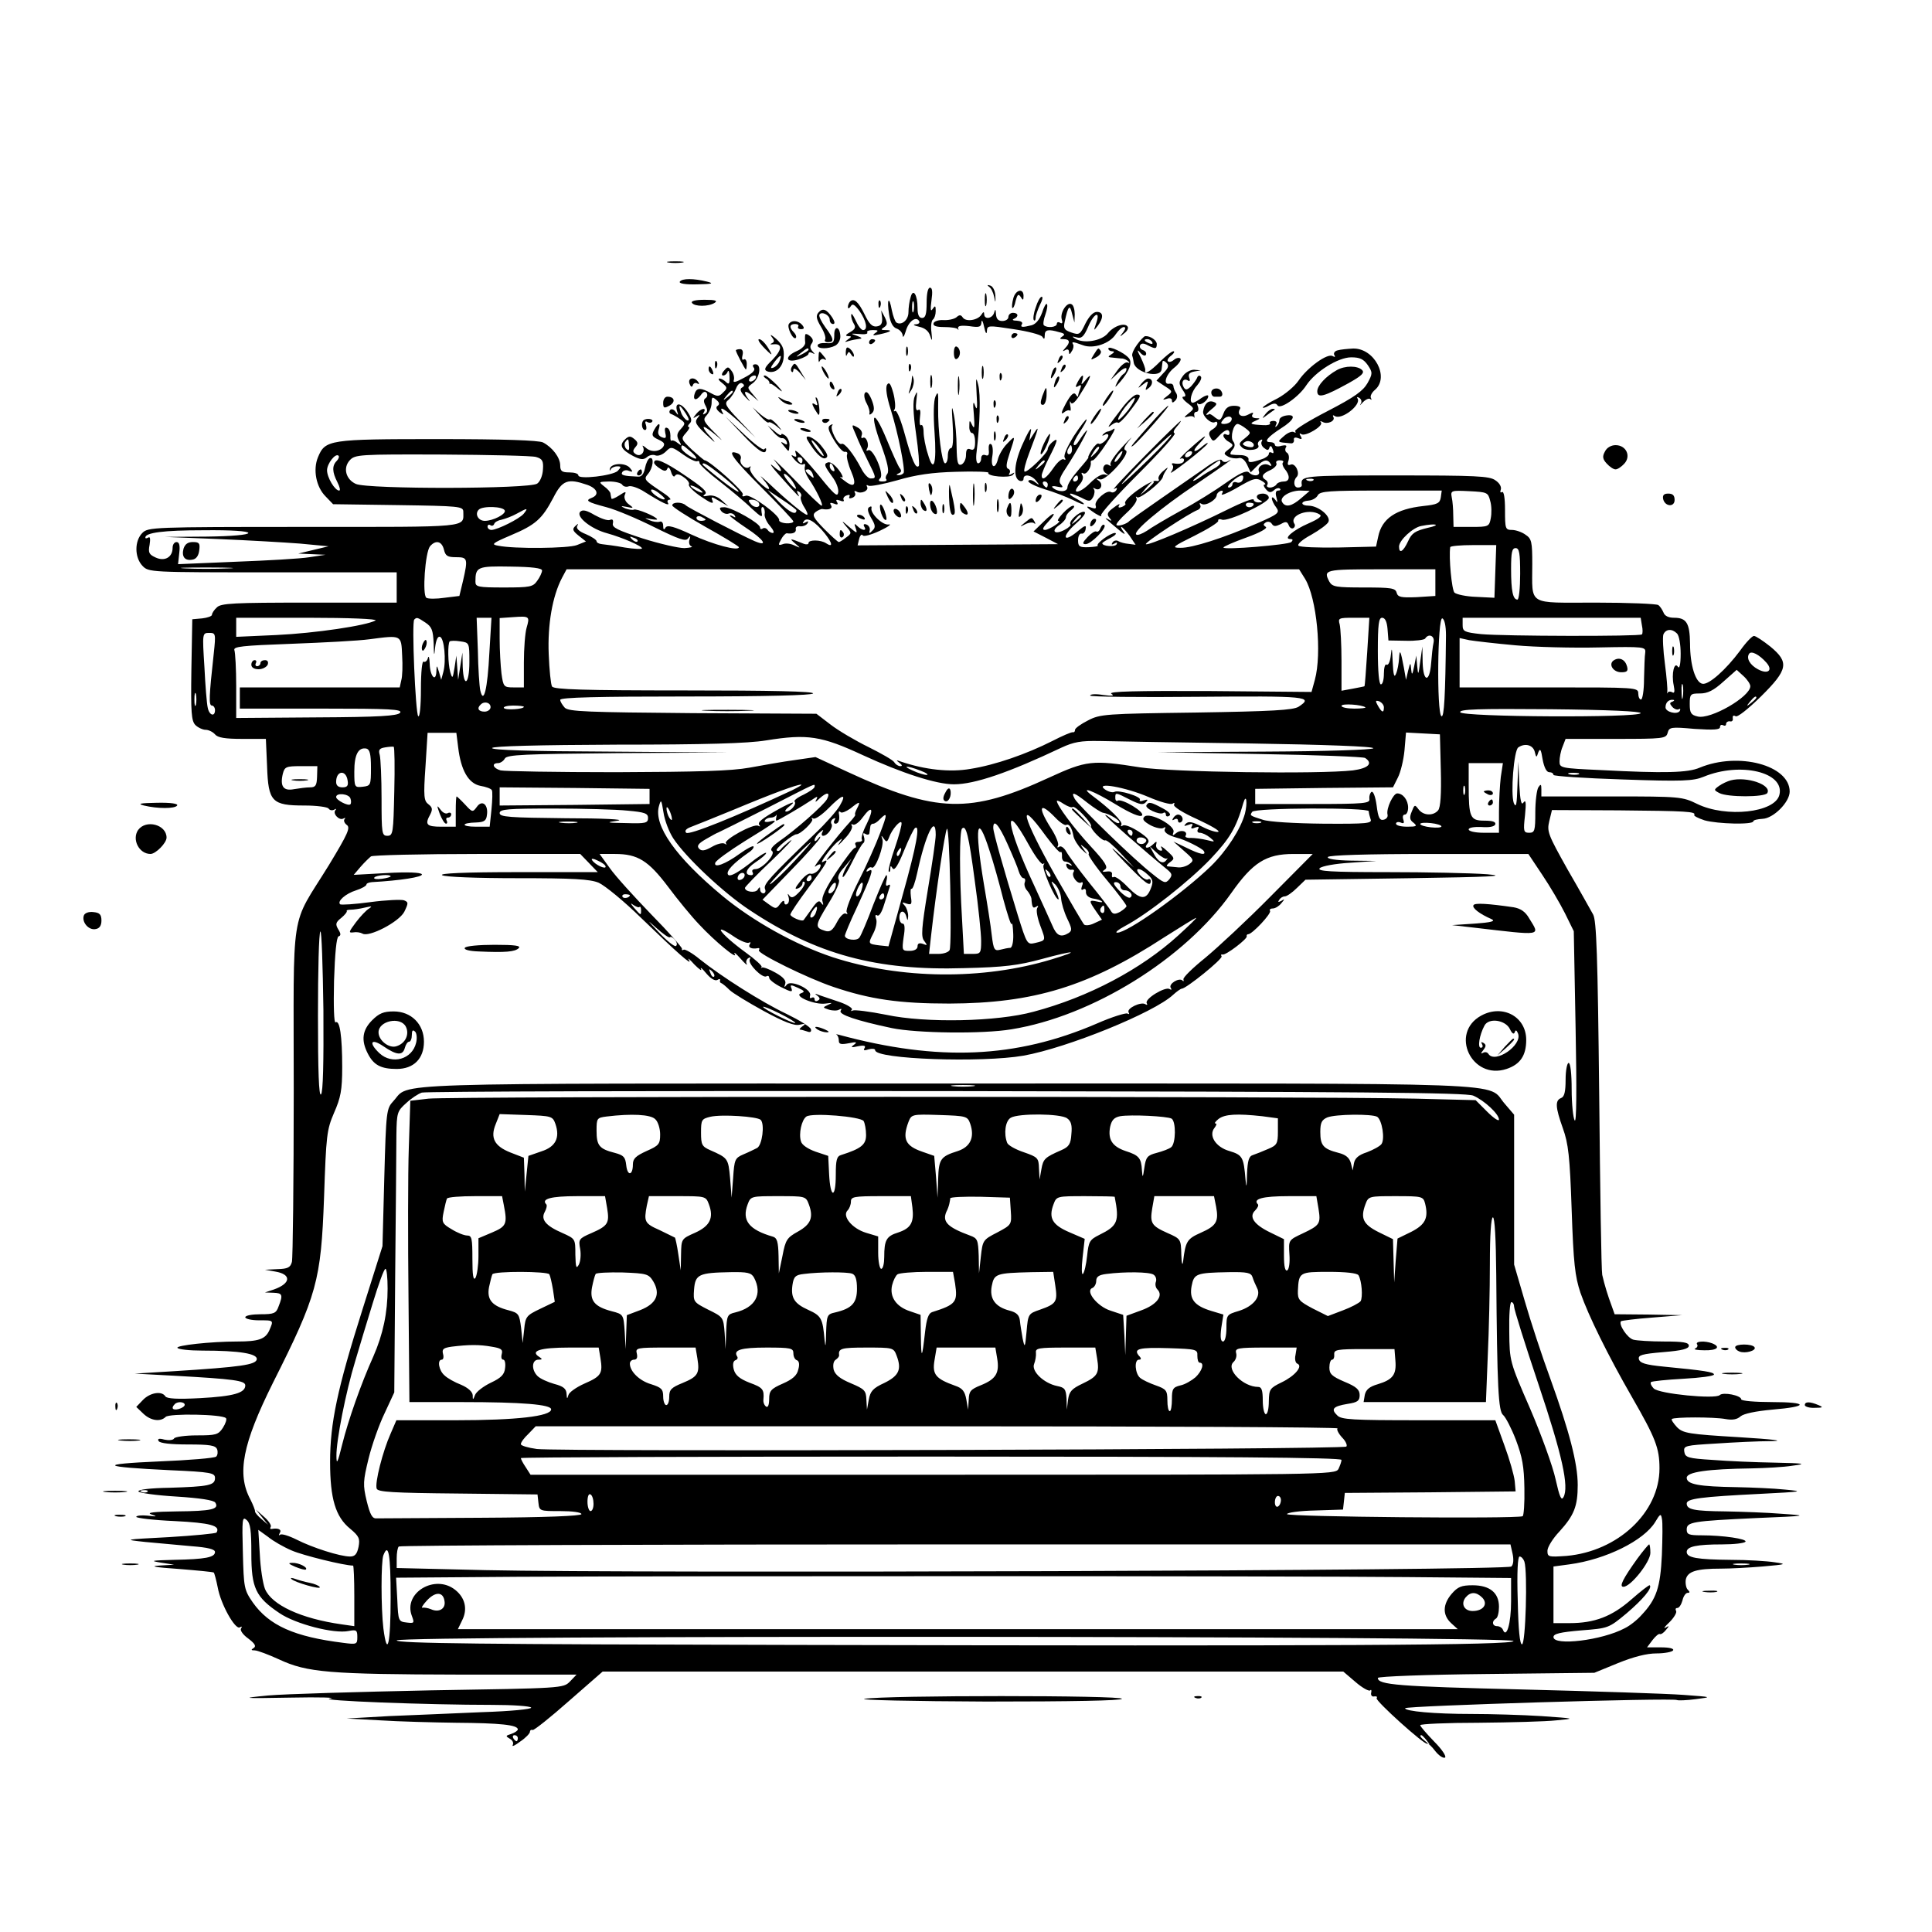 <?xml version="1.0" standalone="no"?>
<!DOCTYPE svg PUBLIC "-//W3C//DTD SVG 20010904//EN"
 "http://www.w3.org/TR/2001/REC-SVG-20010904/DTD/svg10.dtd">
<svg version="1.0" xmlns="http://www.w3.org/2000/svg"
 width="638pt" height="638pt" viewBox="0 0 638 638"
 preserveAspectRatio="xMidYMid meet">
<g transform="translate(0,638) scale(0.1,-0.1)"
fill="#000000" stroke="none">
<path d="M2208 5513 c12 -2 32 -2 45 0 12 2 2 4 -23 4 -25 0 -35 -2 -22 -4z"/>
<path d="M2245 5450 c-4 -6 17 -10 57 -9 50 1 57 3 33 9 -44 11 -83 11 -90 0z"/>
<path d="M3266 5433 c7 -4 14 -19 17 -33 4 -22 5 -21 4 4 -1 17 -9 31 -17 33
-10 3 -11 2 -4 -4z"/>
<path d="M3060 5380 c0 -38 -4 -50 -15 -50 -10 0 -15 10 -15 33 0 44 -15 67
-23 35 -4 -12 -7 -35 -7 -49 0 -26 -23 -45 -40 -34 -4 3 -11 21 -15 41 -9 49
-17 37 -9 -14 4 -28 13 -43 25 -47 11 -4 19 -14 20 -23 0 -9 5 -3 10 14 9 33
34 51 44 34 4 -6 -2 -11 -12 -11 -10 -1 -5 -4 12 -8 19 -4 32 -14 37 -31 6
-19 7 -16 4 12 -3 21 0 40 5 43 5 4 9 16 9 28 0 18 -2 19 -10 7 -7 -11 -8 -2
-4 28 4 28 3 42 -5 42 -7 0 -11 -20 -11 -50z m-43 -27 c-3 -10 -5 -4 -5 12 0
17 2 24 5 18 2 -7 2 -21 0 -30z"/>
<path d="M3252 5390 c0 -19 2 -27 5 -17 2 9 2 25 0 35 -3 9 -5 1 -5 -18z"/>
<path d="M3346 5394 c-4 -15 -5 -28 -3 -31 3 -2 8 8 11 24 6 21 9 24 17 12 7
-12 9 -11 9 4 0 27 -27 20 -34 -9z"/>
<path d="M3420 5364 c-7 -19 -9 -38 -6 -41 3 -4 6 0 6 8 0 8 7 26 14 42 8 15
11 27 6 27 -5 0 -14 -16 -20 -36z"/>
<path d="M2285 5380 c8 -13 55 -13 75 0 11 7 2 10 -33 10 -30 0 -46 -4 -42
-10z"/>
<path d="M2807 5384 c-4 -4 -7 -12 -7 -18 0 -6 4 -5 9 2 6 11 13 7 30 -16 22
-32 28 -62 11 -62 -6 0 -17 15 -25 33 -8 17 -14 25 -14 17 -1 -8 4 -22 9 -30
7 -11 3 -18 -13 -27 -14 -8 -17 -12 -7 -13 13 0 13 -2 0 -11 -12 -9 -12 -10 3
-5 10 3 26 6 35 7 11 1 8 4 -8 10 -23 8 -22 8 7 6 18 -2 30 0 27 5 -3 4 5 8
18 8 19 0 20 -2 8 -10 -11 -8 -7 -9 15 -4 37 8 45 14 19 14 -15 0 -16 2 -5 9
12 8 12 14 3 33 l-12 23 3 -25 c1 -18 -3 -26 -18 -28 -15 -2 -25 9 -40 40 -20
41 -35 55 -48 42z"/>
<path d="M2901 5374 c0 -11 3 -14 6 -6 3 7 2 16 -1 19 -3 4 -6 -2 -5 -13z"/>
<path d="M3441 5347 c-8 -22 -20 -37 -34 -41 -32 -8 -39 -7 -32 4 3 6 -4 10
-17 11 -13 0 -17 3 -10 6 17 7 15 20 -3 20 -8 0 -15 -6 -15 -14 0 -7 -9 -13
-20 -13 -14 0 -20 7 -21 23 -1 16 -2 18 -6 5 -5 -20 -33 -25 -33 -5 0 8 -3 8
-9 -2 -12 -19 -52 -25 -62 -9 -6 9 -11 9 -21 0 -8 -6 -27 -10 -43 -9 -15 1
-30 -4 -32 -10 -3 -9 8 -13 35 -13 22 0 42 -3 45 -7 2 -5 3 -3 1 3 -2 8 10 10
37 7 33 -5 39 -3 40 13 1 11 5 3 9 -16 4 -19 8 -26 9 -14 1 20 3 20 88 7 47
-7 90 -18 95 -25 6 -10 8 -8 8 5 0 18 11 21 48 10 18 -4 20 -8 10 -14 -10 -7
-9 -9 5 -9 20 0 22 -11 5 -29 -10 -11 -10 -13 0 -7 7 4 12 2 12 -6 0 -10 3 -9
9 2 6 8 7 18 5 22 -7 11 -1 10 32 -2 34 -13 89 5 109 37 9 13 20 23 26 23 7 0
6 -6 -2 -17 -13 -16 -12 -17 3 -4 10 7 15 17 12 22 -9 15 -46 3 -66 -22 -21
-25 -80 -35 -108 -17 -11 7 -10 8 5 4 16 -5 24 2 38 34 19 46 42 56 27 13 -9
-26 -9 -27 5 -9 20 27 19 46 -3 46 -12 0 -26 -15 -38 -39 -17 -36 -20 -38 -46
-29 -24 8 -27 14 -22 36 11 52 17 58 24 27 l8 -30 1 27 c0 15 -4 30 -10 33
-15 10 -39 -27 -33 -49 4 -12 2 -16 -5 -12 -6 4 -11 2 -11 -3 0 -12 -32 -15
-43 -5 -3 3 -1 19 5 35 6 17 8 32 5 35 -3 3 -10 -10 -16 -29z"/>
<path d="M2702 5347 c-8 -10 -6 -21 9 -46 11 -18 17 -36 14 -42 -4 -5 1 -9 9
-9 22 0 20 11 -9 50 -13 18 -22 37 -19 41 7 12 34 -1 34 -17 0 -8 5 -14 11
-14 7 0 6 8 -3 22 -19 28 -32 32 -46 15z"/>
<path d="M2605 5310 c-7 -11 14 -54 23 -46 3 4 0 12 -6 18 -17 17 -15 28 4 28
8 0 13 -4 10 -8 -3 -5 1 -9 9 -9 11 0 12 4 4 14 -13 15 -35 17 -44 3z"/>
<path d="M2755 5273 c0 -24 -4 -28 -27 -26 -16 1 -28 -2 -28 -8 0 -12 36 -12
59 0 10 6 17 20 16 32 -2 33 -21 34 -20 2z"/>
<path d="M2548 5268 c10 -13 10 -17 0 -22 -7 -3 -4 -4 6 -3 31 3 29 -18 -4
-52 -25 -24 -28 -32 -17 -37 27 -10 53 12 55 48 2 26 -4 40 -25 59 -15 13 -22
17 -15 7z m26 -81 c-3 -8 -12 -18 -20 -21 -11 -4 -10 0 3 18 20 26 27 28 17 3z"/>
<path d="M2659 5274 c-1 -5 -1 -16 0 -25 1 -9 -11 -21 -27 -28 -42 -18 -39
-41 5 -28 18 6 33 14 33 19 0 5 6 6 13 2 9 -5 9 -4 0 6 -8 9 -9 17 -3 25 7 9
5 16 -5 25 -8 7 -16 9 -16 4z m11 -49 c0 -2 -10 -9 -22 -15 -22 -11 -22 -10
-4 4 21 17 26 19 26 11z"/>
<path d="M3340 5269 c0 -5 5 -7 10 -4 6 3 10 8 10 11 0 2 -4 4 -10 4 -5 0 -10
-5 -10 -11z"/>
<path d="M3755 5242 c-11 -15 -18 -31 -16 -37 2 -5 4 -16 5 -23 6 -33 89 -53
92 -21 1 8 2 18 3 24 0 5 6 4 13 -3 9 -9 7 -17 -11 -35 l-22 -24 27 -18 c27
-17 27 -18 8 -33 -16 -12 -16 -14 -1 -9 10 4 17 1 17 -5 0 -9 3 -9 11 -1 7 7
8 17 3 25 -5 7 -9 18 -9 23 -1 6 -6 9 -13 8 -23 -5 -12 31 16 53 15 12 24 26
20 30 -4 4 -14 2 -21 -4 -8 -7 -17 -9 -20 -5 -4 3 1 12 11 19 9 7 12 14 7 14
-6 0 -26 -16 -45 -35 -33 -33 -52 -44 -48 -27 1 4 -6 23 -15 42 -12 22 -13 28
-3 17 8 -10 17 -14 20 -9 3 6 -1 13 -10 16 -8 3 -12 10 -9 16 4 7 12 7 25 0
25 -13 30 -13 30 4 0 12 -21 27 -38 26 -4 0 -16 -13 -27 -28z m50 8 c3 -6 -1
-7 -9 -4 -18 7 -21 14 -7 14 6 0 13 -4 16 -10z"/>
<path d="M2520 5235 c13 -14 25 -25 27 -25 2 0 -4 11 -13 25 -9 14 -21 25 -27
25 -6 0 0 -11 13 -25z"/>
<path d="M2870 5249 c0 -5 5 -7 10 -4 6 3 10 8 10 11 0 2 -4 4 -10 4 -5 0 -10
-5 -10 -11z"/>
<path d="M2793 5217 c0 -12 1 -16 4 -8 5 11 7 11 14 0 5 -8 9 -9 9 -3 0 6 -6
16 -13 22 -10 8 -13 6 -14 -11z"/>
<path d="M2992 5220 c0 -14 2 -19 5 -12 2 6 2 18 0 25 -3 6 -5 1 -5 -13z"/>
<path d="M3150 5215 c0 -15 4 -24 10 -20 6 3 10 12 10 20 0 8 -4 17 -10 20 -6
4 -10 -5 -10 -20z"/>
<path d="M3660 5229 c0 -5 6 -9 13 -9 8 0 7 -4 -3 -10 -13 -8 -12 -10 5 -11
11 -1 25 -3 32 -3 6 -1 15 -5 20 -10 4 -5 3 -6 -3 -3 -6 3 -21 -8 -34 -26
l-23 -32 26 24 c15 14 27 19 27 13 0 -6 -4 -14 -10 -17 -5 -3 -15 -16 -21 -28
-9 -19 -8 -19 11 3 30 35 40 63 28 77 -14 18 -68 43 -68 32z"/>
<path d="M2430 5223 c0 -6 30 -63 33 -63 2 0 3 9 3 19 0 11 -5 17 -10 14 -5
-4 -7 3 -4 14 3 12 0 20 -8 20 -8 0 -14 -2 -14 -4z"/>
<path d="M3612 5209 c-12 -19 -11 -19 8 -9 11 6 18 15 15 21 -8 12 -8 12 -23
-12z"/>
<path d="M4417 5223 c-9 -2 -14 -9 -11 -15 5 -7 2 -8 -5 -4 -17 11 -84 -38
-113 -81 -13 -19 -44 -45 -70 -59 -27 -13 -48 -27 -48 -30 0 -2 10 0 21 7 15
8 23 8 28 0 9 -14 70 28 95 67 30 45 105 92 148 92 29 0 41 -6 55 -26 16 -24
16 -28 -1 -59 -15 -26 -42 -46 -131 -92 -62 -32 -111 -62 -108 -67 4 -5 1 -6
-4 -3 -6 4 -21 -2 -33 -13 -24 -21 -24 -20 23 -24 6 -1 11 4 10 11 -2 8 4 10
14 6 12 -5 14 -3 8 7 -5 8 -4 11 3 6 14 -8 74 28 64 39 -4 5 -2 5 5 2 16 -10
44 3 36 16 -3 6 -1 7 5 3 22 -14 88 37 75 58 -4 5 -1 6 6 2 7 -5 9 -13 4 -20
-4 -7 -1 -4 8 6 9 9 20 14 24 10 5 -4 5 -2 2 4 -3 6 3 18 14 27 48 42 -3 138
-73 136 -18 -1 -41 -3 -51 -6z"/>
<path d="M2703 5198 c0 -13 1 -17 4 -10 3 6 10 9 16 5 7 -4 6 1 -2 10 -17 21
-17 21 -18 -5z"/>
<path d="M3496 5193 c-6 -14 -5 -15 5 -6 7 7 10 15 7 18 -3 3 -9 -2 -12 -12z"/>
<path d="M2361 5174 c0 -11 3 -14 6 -6 3 7 2 16 -1 19 -3 4 -6 -2 -5 -13z"/>
<path d="M2489 5166 c7 -8 -4 -19 -31 -33 -27 -15 -38 -18 -35 -9 3 8 0 22 -7
31 -11 15 -13 15 -25 1 -8 -9 -9 -16 -3 -16 6 0 13 6 15 13 3 6 6 -1 6 -17 1
-23 -2 -27 -11 -18 -7 7 -17 12 -22 12 -6 0 -2 -7 9 -15 17 -14 18 -17 3 -31
-13 -14 -19 -14 -39 -3 -34 19 -47 19 -54 2 -9 -24 3 -29 19 -8 8 12 15 14 20
7 3 -6 2 -13 -4 -17 -7 -4 -7 -12 0 -25 7 -13 7 -21 -2 -26 -7 -4 -8 -3 -4 4
11 18 -10 14 -25 -5 -12 -15 -12 -16 1 -8 12 7 13 6 3 -6 -10 -13 -5 -22 30
-55 31 -29 34 -30 13 -6 -17 17 -26 32 -21 32 5 0 25 -15 45 -32 20 -18 16
-13 -8 11 -40 40 -42 45 -28 60 9 10 16 28 16 41 0 19 2 21 15 10 11 -9 12
-15 5 -20 -7 -4 -5 -12 6 -21 12 -9 15 -10 10 -1 -15 26 10 10 59 -35 l50 -48
-53 56 c-48 50 -51 57 -36 69 9 8 20 25 25 38 5 13 14 20 20 16 8 -5 8 -9 -1
-14 -8 -5 -5 -14 12 -32 13 -13 17 -17 11 -8 -21 27 -15 35 10 14 l22 -19 -19
23 c-19 22 -19 23 -1 36 24 17 31 63 10 63 -9 0 -11 -4 -6 -11z m6 -36 c-3 -5
-11 -10 -16 -10 -6 0 -7 5 -4 10 3 6 11 10 16 10 6 0 7 -4 4 -10z m-75 -44 c0
-2 -8 -10 -17 -17 -16 -13 -17 -12 -4 4 13 16 21 21 21 13z"/>
<path d="M2615 5169 c-4 -6 -4 -13 -1 -16 3 -4 6 -1 6 6 0 7 9 3 21 -10 l20
-24 -17 28 c-18 30 -20 31 -29 16z"/>
<path d="M3001 5164 c0 -11 3 -14 6 -6 3 7 2 16 -1 19 -3 4 -6 -2 -5 -13z"/>
<path d="M3242 5150 c0 -19 2 -27 5 -17 2 9 2 25 0 35 -3 9 -5 1 -5 -18z"/>
<path d="M3506 5163 c-6 -14 -5 -15 5 -6 7 7 10 15 7 18 -3 3 -9 -2 -12 -12z"/>
<path d="M2340 5161 c0 -6 4 -13 10 -16 6 -3 7 1 4 9 -7 18 -14 21 -14 7z"/>
<path d="M2720 5150 c6 -11 13 -20 16 -20 2 0 0 9 -6 20 -6 11 -13 20 -16 20
-2 0 0 -9 6 -20z"/>
<path d="M3476 5155 c-9 -26 -7 -32 5 -12 6 10 9 21 6 23 -2 3 -7 -2 -11 -11z"/>
<path d="M4415 5158 c-36 -20 -65 -51 -65 -70 0 -24 22 -18 102 26 45 25 55
35 46 44 -15 15 -56 15 -83 0z"/>
<path d="M3906 5138 c-14 -20 -14 -24 -1 -45 12 -17 12 -23 3 -23 -7 0 -2 -9
12 -20 25 -19 25 -19 5 -35 -16 -13 -16 -15 -3 -11 9 3 19 2 21 -2 2 -4 2 -1
1 6 -2 6 1 12 7 12 6 0 8 8 5 17 -4 10 -4 14 0 10 8 -8 34 11 34 25 0 5 -10 2
-22 -6 -12 -9 -25 -16 -29 -16 -14 0 -5 37 14 57 11 13 17 26 12 30 -4 5 -10
2 -12 -5 -3 -7 -12 -19 -20 -28 -13 -12 -18 -13 -24 -3 -10 17 -1 31 13 23 7
-5 9 -1 5 9 -4 11 1 17 16 20 l22 4 -22 2 c-12 0 -29 -9 -37 -21z"/>
<path d="M3072 5120 c0 -19 2 -27 5 -17 2 9 2 25 0 35 -3 9 -5 1 -5 -18z"/>
<path d="M3163 5105 c0 -27 2 -38 4 -22 2 15 2 37 0 50 -2 12 -4 0 -4 -28z"/>
<path d="M3301 5134 c0 -11 3 -14 6 -6 3 7 2 16 -1 19 -3 4 -6 -2 -5 -13z"/>
<path d="M2528 5131 c8 -4 13 -11 13 -15 -1 -3 1 -5 3 -3 2 1 14 -7 27 -18 16
-13 14 -8 -5 13 -17 17 -35 32 -40 32 -6 0 -5 -4 2 -9z"/>
<path d="M3011 5128 c0 -9 -4 -25 -7 -35 -5 -17 -5 -17 6 0 6 10 9 25 7 35 -4
15 -5 15 -6 0z"/>
<path d="M3225 5080 c3 -47 2 -58 -5 -40 -6 19 -8 11 -4 -30 3 -39 2 -49 -5
-35 -9 19 -10 19 -10 -2 -1 -13 4 -23 9 -23 6 0 10 -13 10 -30 0 -22 -4 -28
-15 -24 -11 5 -15 -1 -15 -19 0 -14 -7 -27 -15 -31 -12 -4 -15 6 -16 57 0 34
-4 82 -9 107 -7 36 -8 30 -4 -32 3 -51 1 -78 -6 -78 -5 0 -10 -11 -10 -25 0
-14 -4 -25 -9 -25 -11 0 -24 107 -23 185 1 49 0 56 -9 35 -6 -14 -7 -61 -3
-116 8 -106 -3 -140 -22 -73 -8 24 -14 57 -14 72 0 16 -4 26 -8 23 -5 -3 -6 9
-4 26 3 20 1 29 -6 24 -7 -4 -9 6 -6 31 4 32 3 34 -5 15 -7 -15 -6 -54 4 -124
8 -56 12 -104 9 -107 -10 -10 -22 18 -45 101 -13 48 -27 84 -33 81 -5 -3 -6
-1 -2 5 4 6 2 31 -4 54 -9 32 -14 38 -21 27 -5 -10 -1 -39 12 -80 25 -79 49
-201 43 -211 -3 -4 -11 -8 -17 -7 -8 0 -8 2 1 6 8 3 10 9 4 16 -6 7 -25 50
-44 96 -44 106 -58 90 -18 -19 21 -58 27 -86 20 -95 -5 -6 -7 -15 -3 -18 3 -4
-2 -7 -12 -7 -14 0 -16 3 -8 11 14 14 -25 102 -40 92 -6 -3 -7 -1 -4 5 9 14
-3 43 -14 36 -5 -3 -6 2 -3 10 3 8 -3 19 -15 25 -20 11 -20 10 -4 -26 8 -21
26 -59 39 -85 28 -56 29 -58 9 -58 -8 0 -22 15 -31 33 -25 48 -56 87 -65 81
-11 -6 -40 51 -31 61 4 5 1 5 -6 1 -10 -6 -7 -17 12 -49 14 -23 30 -41 36 -39
7 1 10 -3 7 -10 -2 -7 4 -32 14 -55 20 -47 10 -57 -27 -27 -10 8 -13 12 -5 8
7 -4 4 7 -9 24 -13 17 -28 28 -36 25 -15 -5 -12 -11 19 -54 10 -15 17 -35 15
-45 -2 -15 -11 -8 -43 30 -66 82 -106 122 -98 102 5 -15 3 -17 -8 -11 -8 5 -6
-1 5 -13 10 -12 23 -19 29 -15 5 3 7 0 5 -8 -3 -8 3 -25 12 -39 26 -38 51 -90
43 -90 -3 0 -45 39 -91 88 -47 48 -76 75 -64 61 31 -36 27 -47 -5 -18 -15 13
-6 -1 21 -31 64 -72 71 -78 61 -61 -5 10 -4 12 4 7 6 -4 9 -11 6 -16 -3 -5 2
-21 11 -35 9 -14 13 -25 9 -25 -9 0 -67 48 -125 103 -25 23 -35 31 -22 17 35
-41 26 -48 -13 -10 -19 18 -31 38 -28 44 3 6 3 8 -2 4 -12 -11 -35 11 -29 26
3 8 -2 16 -10 19 -40 15 -16 -18 80 -114 57 -57 104 -107 104 -111 0 -4 -11
-7 -24 -6 -14 1 -24 6 -23 10 4 15 -94 87 -110 81 -10 -4 -14 -2 -10 4 6 9
-111 113 -126 113 -2 0 -21 16 -42 35 -36 35 -37 36 -20 55 10 11 14 20 10 20
-5 0 -4 5 3 12 8 8 6 18 -9 40 -21 30 -42 30 -33 0 5 -14 4 -15 -5 -2 -5 8
-14 11 -18 6 -4 -5 -3 -11 3 -13 6 -2 20 -10 30 -17 18 -13 18 -15 2 -33 -13
-14 -14 -22 -6 -38 10 -17 9 -18 -4 -8 -8 7 -17 10 -20 8 -3 -3 -5 4 -4 16 0
12 -4 24 -11 26 -7 3 -9 -3 -6 -17 4 -16 2 -19 -11 -14 -11 4 -15 13 -11 25 8
25 -1 24 -15 -1 -9 -17 -7 -22 15 -32 19 -9 22 -14 14 -25 -14 -16 -41 -17
-58 0 -8 6 -11 7 -8 2 9 -17 -7 -35 -23 -25 -11 7 -11 12 -2 23 10 11 9 17 -3
27 -13 11 -19 11 -32 -2 -19 -19 -11 -33 28 -54 24 -12 34 -13 45 -4 7 7 21
10 29 6 9 -3 24 3 34 13 17 17 19 17 57 -10 21 -15 42 -25 47 -22 4 2 7 0 7
-6 0 -5 30 -33 68 -62 37 -29 84 -68 104 -88 33 -30 37 -32 33 -13 -2 13 0 20
5 17 4 -3 7 -13 5 -23 -1 -9 7 -27 18 -39 11 -13 15 -23 9 -23 -6 0 -14 5 -17
10 -4 6 -11 8 -16 5 -5 -4 -9 -2 -9 3 0 14 -91 65 -117 67 -17 0 -19 -2 -11
-13 6 -7 17 -11 24 -8 7 3 16 0 20 -6 4 -7 3 -8 -4 -4 -7 4 -12 5 -12 3 0 -2
25 -21 55 -41 58 -38 74 -63 27 -43 -48 21 -217 109 -227 118 -12 12 -45 12
-45 0 0 -5 50 -37 110 -71 61 -34 110 -64 110 -67 0 -14 -84 8 -155 41 -60 28
-81 33 -87 24 -5 -9 -8 -8 -8 6 0 10 -5 16 -12 13 -7 -2 -22 0 -33 5 -18 8
-18 8 3 4 12 -2 22 -3 22 -1 0 8 -69 37 -77 32 -4 -2 -17 0 -28 4 -17 8 -16 9
5 5 23 -5 24 -4 6 9 -11 8 -16 21 -13 30 6 13 3 13 -18 -1 -14 -9 -26 -14 -26
-10 -1 3 -2 10 -3 16 0 5 -10 16 -21 24 -19 15 -18 15 17 16 20 0 40 -5 43
-11 4 -6 14 -8 21 -5 8 3 32 -5 52 -18 59 -37 85 -49 78 -37 -4 6 -1 11 6 11
7 0 -5 12 -27 26 -58 39 -60 41 -45 59 17 20 21 57 6 52 -6 -2 -13 -17 -16
-33 -4 -19 -11 -29 -23 -28 -49 2 -58 5 -52 15 4 6 14 8 22 4 13 -5 14 -3 3
10 -15 18 -62 16 -66 -3 -1 -7 0 -8 3 -2 2 5 12 10 21 10 14 0 14 -2 2 -15
-17 -16 -130 -29 -130 -15 0 6 -13 10 -30 10 -24 0 -30 4 -30 23 0 26 -26 60
-57 76 -15 7 -127 11 -348 11 -359 0 -371 -2 -395 -60 -17 -41 -6 -98 25 -129
l25 -26 215 -3 c202 -3 215 -4 215 -22 0 -53 29 -50 -526 -50 -501 0 -515 -1
-534 -20 -26 -26 -26 -80 0 -108 21 -22 22 -22 430 -22 l410 0 0 -50 0 -50
-289 0 c-250 0 -292 -2 -305 -16 -9 -8 -16 -19 -16 -24 0 -5 -15 -10 -32 -12
l-33 -3 -3 -167 c-2 -141 0 -168 13 -182 9 -9 25 -16 34 -16 10 0 24 -7 31
-15 9 -11 33 -15 90 -15 l78 0 4 -91 c4 -117 16 -129 124 -129 40 0 76 -5 79
-10 4 -6 12 -7 18 -4 7 4 9 4 5 -1 -11 -11 12 -36 26 -28 6 3 8 3 4 -2 -4 -4
-1 -13 7 -19 13 -9 4 -29 -59 -133 -130 -211 -116 -122 -116 -745 0 -299 -3
-553 -6 -565 -5 -19 -14 -23 -48 -24 l-41 -2 34 -6 c54 -9 52 -39 -4 -59 l-30
-10 28 -1 c30 -1 32 -7 17 -45 -8 -23 -15 -26 -60 -26 -27 0 -50 -4 -50 -10 0
-5 20 -10 45 -10 50 0 49 1 34 -34 -13 -28 -35 -36 -105 -36 -89 0 -204 -13
-198 -21 3 -5 40 -9 82 -9 123 0 183 -10 180 -29 -4 -18 -52 -25 -273 -39
l-130 -8 130 -7 c198 -11 235 -16 235 -32 0 -25 -39 -36 -149 -42 -76 -4 -110
-2 -115 6 -12 19 -51 12 -74 -12 l-22 -23 23 -22 c25 -24 57 -28 74 -11 12 12
187 9 199 -4 4 -3 -1 -18 -10 -32 -15 -23 -23 -25 -86 -25 -38 0 -72 -5 -75
-10 -3 -6 -18 -7 -32 -4 -18 5 -24 3 -19 -5 5 -7 40 -11 97 -11 72 0 91 -3 96
-16 3 -8 2 -19 -3 -24 -5 -5 -90 -12 -189 -16 -205 -9 -192 -18 37 -29 136 -6
148 -9 148 -26 0 -24 -21 -28 -150 -32 -64 -1 -104 -6 -103 -12 2 -5 58 -13
125 -17 79 -5 124 -12 129 -20 14 -22 -13 -28 -126 -29 -77 -1 -103 -4 -85
-10 21 -7 19 -8 -13 -4 -20 2 -37 0 -37 -4 0 -4 57 -11 127 -14 118 -6 152
-15 138 -38 -3 -3 -73 -10 -157 -15 -151 -8 -152 -8 -78 -16 41 -4 110 -10
153 -14 53 -4 77 -10 77 -19 0 -18 -32 -24 -135 -26 -74 -2 -82 -3 -45 -9 l45
-7 -50 -3 c-33 -2 -11 -6 64 -11 62 -5 115 -10 117 -12 2 -2 8 -24 13 -49 10
-56 58 -141 73 -132 7 4 8 3 4 -4 -4 -6 7 -21 24 -33 21 -16 27 -25 18 -31
-10 -6 -9 -8 3 -8 9 0 46 -14 81 -30 92 -43 165 -49 598 -50 l384 0 -22 -23
c-22 -22 -24 -22 -460 -29 -240 -5 -482 -12 -537 -17 -93 -9 -88 -10 75 -7 96
2 155 0 130 -3 -47 -7 322 -21 536 -21 68 0 125 -4 128 -9 3 -5 -67 -12 -162
-15 -92 -4 -230 -10 -307 -13 l-140 -8 110 -6 c61 -4 174 -7 251 -8 145 -1
204 -7 204 -22 0 -4 -10 -11 -22 -15 -19 -6 -19 -7 -4 -16 9 -5 13 -14 9 -21
-3 -6 8 -1 25 12 18 12 32 27 32 32 0 5 4 8 9 6 5 -1 59 42 120 96 l111 97
1223 0 1223 0 41 -35 c22 -19 44 -31 48 -27 3 4 5 0 3 -8 -2 -8 3 -14 10 -12
8 1 11 -1 8 -6 -5 -8 159 -156 167 -150 3 2 15 -9 27 -25 12 -15 26 -24 32
-21 5 4 -10 27 -36 53 -25 26 -46 50 -46 54 0 4 87 8 193 8 105 1 221 4 257 8
64 6 63 6 -50 14 -63 4 -167 7 -230 7 -124 0 -220 9 -220 19 0 8 886 35 898
27 4 -2 32 -1 62 3 55 7 55 7 -40 14 -52 4 -293 12 -535 18 -407 10 -475 15
-475 38 0 5 161 11 358 13 l357 4 78 32 c52 21 95 32 127 32 27 0 52 5 55 10
4 6 -12 10 -40 10 l-46 0 18 24 c10 13 21 22 24 20 4 -2 13 4 20 13 12 14 12
16 -1 8 -8 -4 -2 4 13 18 15 15 25 32 22 37 -3 6 -2 10 4 10 6 0 13 11 17 25
3 14 11 25 17 25 8 0 8 3 0 11 -5 5 -8 21 -6 33 6 27 35 36 117 36 28 0 89 3
136 7 80 7 82 8 40 14 -25 4 -90 8 -145 8 -111 1 -145 7 -145 26 0 18 33 25
117 25 39 0 74 4 77 9 6 9 -73 21 -146 21 -41 0 -48 3 -48 19 0 25 17 28 230
38 171 7 173 8 85 14 -49 4 -134 7 -187 8 -104 1 -128 6 -128 26 0 16 45 22
245 32 138 7 144 8 80 14 -38 4 -110 7 -160 8 -124 2 -165 9 -165 31 0 19 68
29 215 31 44 1 105 4 135 9 48 6 40 8 -60 10 -63 1 -155 5 -205 9 -81 5 -90 8
-93 27 -3 20 3 21 104 27 59 4 141 8 183 8 48 1 8 6 -106 13 -167 10 -185 13
-205 33 -12 13 -20 25 -17 27 7 7 139 7 177 0 22 -4 38 -2 50 9 11 9 50 17
104 22 122 10 121 25 -1 25 -56 0 -101 4 -101 9 0 13 -60 25 -71 14 -14 -14
-201 4 -218 22 -8 8 -12 17 -9 21 4 3 52 8 107 11 56 3 101 9 101 14 0 8 -30
13 -165 26 -62 6 -80 12 -83 25 -3 13 10 17 81 23 62 5 84 11 84 21 0 11 -19
14 -81 14 -45 0 -91 3 -102 6 -20 5 -50 51 -41 61 3 2 49 8 103 12 l99 8 -111
2 -112 1 -10 28 c-12 32 -23 67 -31 102 -3 14 -7 282 -10 595 -5 461 -9 575
-20 595 -8 14 -45 81 -84 148 -65 116 -69 126 -61 160 l9 37 220 -1 c225 -2
256 -4 250 -15 -3 -3 13 -11 34 -18 43 -12 161 -15 161 -3 0 4 14 7 30 8 36 1
90 55 90 90 0 87 -169 132 -297 79 -39 -17 -116 -19 -326 -8 -134 6 -137 7
-137 29 0 12 4 34 10 48 l10 26 166 0 c157 0 166 1 171 20 5 19 11 20 89 13
63 -4 84 -3 84 6 0 7 5 9 10 6 6 -3 10 -1 10 4 0 6 6 10 13 9 6 -2 11 3 9 10
-1 8 2 11 9 7 6 -5 41 23 84 65 90 89 94 113 31 165 -24 19 -48 35 -54 35 -6
0 -27 -22 -46 -49 -47 -63 -103 -113 -124 -109 -23 4 -41 61 -41 133 -1 68
-12 85 -53 85 -18 0 -31 6 -35 18 -4 9 -11 20 -17 24 -6 4 -99 8 -207 8 -228
0 -209 -12 -209 127 0 73 -2 84 -22 97 -12 9 -33 16 -45 16 -22 0 -23 4 -23
66 0 40 -4 63 -10 59 -5 -3 -7 0 -4 8 3 9 -4 22 -18 31 -19 14 -64 16 -330 16
-309 0 -314 -1 -309 -32 0 -5 -5 -8 -13 -8 -14 0 -16 23 -4 35 12 12 -4 46
-19 41 -10 -4 -13 -1 -8 13 3 11 1 22 -5 26 -6 3 -7 11 -4 17 5 7 0 9 -14 6
-12 -4 -22 -2 -22 3 0 5 -7 9 -16 9 -22 0 -8 17 37 46 43 27 51 47 17 42 -13
-2 -23 -8 -23 -15 0 -6 -4 -15 -9 -20 -5 -5 -6 -3 -2 5 4 7 1 12 -9 12 -9 0
-14 -4 -11 -8 2 -4 -8 -7 -22 -6 -43 2 -48 5 -27 14 18 8 18 9 2 9 -11 1 -15
6 -11 12 5 8 1 8 -14 0 -22 -12 -39 0 -27 19 4 6 -5 10 -20 10 -18 0 -28 -7
-35 -26 -9 -23 -12 -24 -27 -13 -9 8 -18 13 -20 12 -1 -2 -6 -3 -9 -3 -3 0 4
8 16 18 20 16 21 20 7 25 -17 6 -30 -6 -34 -32 -2 -16 27 -42 39 -35 5 3 8 1
8 -5 0 -5 -7 -14 -16 -19 -12 -7 -14 -14 -7 -26 8 -15 11 -15 28 4 20 22 35
26 35 9 0 -5 -4 -7 -10 -4 -5 3 -10 2 -10 -4 0 -5 8 -15 18 -20 16 -10 16 -12
-1 -25 -17 -13 -17 -15 -1 -24 9 -5 24 -7 34 -5 10 3 20 -5 28 -21 l12 -26 20
20 c23 23 36 25 46 8 4 -6 3 -8 -4 -5 -16 11 -41 -3 -35 -19 6 -16 -18 -19
-33 -4 -8 8 -31 -3 -75 -34 -35 -25 -102 -67 -149 -92 -47 -26 -98 -56 -113
-67 -16 -10 -31 -16 -35 -12 -11 10 80 87 198 166 94 64 136 94 103 75 -6 -3
-15 -2 -18 4 -4 7 -27 -4 -58 -27 -29 -20 -95 -66 -147 -102 -52 -36 -97 -68
-100 -71 -8 -10 -37 -19 -43 -14 -3 3 12 21 34 41 21 19 36 40 32 47 -3 6 -3
8 2 4 8 -8 81 50 85 67 1 6 7 17 13 25 6 8 2 7 -10 -4 -13 -10 -20 -23 -17
-28 3 -5 0 -8 -8 -6 -20 4 -113 -63 -102 -75 3 -2 -2 -7 -11 -11 -11 -4 -14
-2 -9 6 4 6 -4 3 -18 -8 -21 -15 -24 -22 -15 -33 10 -12 9 -13 -3 -6 -17 9
-11 3 35 -35 16 -14 23 -17 16 -7 -7 9 -11 17 -8 17 3 0 15 -13 27 -29 l20
-30 -23 3 c-12 1 -28 5 -34 9 -6 4 -15 2 -19 -4 -5 -8 -3 -9 6 -4 8 5 11 4 7
-3 -6 -9 -47 -6 -47 4 0 2 12 10 28 18 15 8 21 15 14 16 -15 0 -64 -35 -57
-42 2 -2 -11 -4 -30 -5 -30 -1 -35 2 -35 23 0 13 5 23 11 22 6 -2 13 5 14 15
3 14 -2 13 -27 -8 -48 -40 -53 -17 -6 25 28 25 37 39 27 40 -17 0 -52 -33 -44
-42 3 -2 -6 -11 -20 -18 -32 -17 -46 -4 -17 16 12 8 22 20 22 26 0 6 8 17 18
24 9 7 12 14 6 14 -6 0 -21 -11 -34 -25 -13 -14 -20 -25 -15 -25 15 0 -29 -29
-44 -30 -10 0 -8 7 7 23 35 37 25 41 -11 5 l-34 -33 41 -21 40 -21 -331 -2
-331 -2 5 21 c3 12 9 18 12 12 3 -5 28 2 56 15 28 13 41 23 30 21 -20 -4 -63
38 -57 55 1 5 -2 6 -8 2 -7 -4 -4 -17 7 -36 14 -23 15 -31 4 -41 -10 -11 -12
-10 -9 1 2 7 -3 16 -11 19 -8 3 -11 0 -7 -7 10 -15 -7 -14 -23 2 -10 10 -11 8
-5 -8 6 -18 4 -17 -22 5 -25 22 -27 22 -10 2 19 -22 19 -23 0 -37 -10 -8 -21
-15 -24 -15 -3 0 -25 20 -48 43 -36 37 -41 46 -29 56 8 6 19 11 23 10 22 -4
35 2 28 13 -5 8 -2 9 10 5 11 -5 15 -3 10 5 -5 8 -2 9 10 5 9 -4 15 -3 12 2
-3 5 1 12 10 15 8 3 12 2 9 -4 -3 -6 1 -7 9 -4 9 3 13 11 9 17 -3 5 -1 7 5 4
15 -10 43 3 35 16 -3 5 -1 7 5 3 6 -3 49 5 95 18 61 18 115 26 195 28 60 2
108 0 106 -3 -7 -12 70 -19 81 -7 7 8 6 9 -4 3 -9 -5 -12 -4 -7 3 3 5 1 12 -5
14 -8 3 -6 18 5 51 20 61 20 61 -8 32 -13 -13 -26 -35 -30 -49 -9 -38 -26 -32
-19 8 3 18 1 36 -4 39 -6 4 -9 -4 -8 -18 2 -17 -1 -22 -11 -18 -8 3 -14 -1
-14 -11 0 -9 -5 -16 -10 -16 -6 0 -8 16 -5 38 11 91 14 190 5 222 -7 28 -8 23
-5 -30z m-960 -66 c11 -17 12 -25 4 -22 -6 2 -16 14 -20 26 -11 29 -5 28 16
-4z m1800 -25 c-4 -5 -13 -9 -22 -9 -13 0 -13 3 -3 15 13 15 35 11 25 -6z m49
-24 c18 -14 18 -15 -4 -33 -20 -16 -20 -19 -7 -31 17 -13 61 -6 52 9 -3 5 0
12 6 16 7 4 9 3 6 -3 -4 -6 -1 -16 7 -22 11 -9 15 -9 18 1 3 8 7 6 11 -6 4
-10 3 -15 -3 -11 -6 3 -10 2 -10 -4 0 -5 -10 -13 -22 -17 -38 -13 -47 -13 -45
-1 1 7 -9 13 -23 14 -14 0 -29 1 -34 2 -5 1 -3 8 4 16 9 10 9 19 2 28 -10 13
1 57 15 57 4 0 17 -7 27 -15z m-2037 -56 c2 -16 -1 -19 -9 -11 -5 5 -7 15 -4
21 10 15 12 14 13 -10z m2061 -4 c-3 -3 -13 -2 -22 1 -14 5 -15 9 -4 15 13 8
36 -6 26 -16z m-1860 -14 c30 -25 28 -35 -3 -15 -14 9 -25 20 -25 25 0 13 4
11 28 -10z m-1166 -33 c-16 -16 -15 -37 2 -70 8 -16 11 -28 6 -28 -14 0 -40
43 -40 67 0 22 28 58 38 48 3 -3 0 -11 -6 -17z m658 13 c21 -6 25 -13 23 -41
-1 -20 -9 -40 -19 -47 -24 -18 -560 -19 -599 -1 -33 15 -43 53 -20 78 17 19
32 20 304 19 157 -1 297 -4 311 -8z m880 -11 c0 -5 -2 -10 -4 -10 -3 0 -8 5
-11 10 -3 6 -1 10 4 10 6 0 11 -4 11 -10z m1380 -8 c0 -5 -10 -14 -22 -20 -13
-7 -33 -19 -45 -28 -13 -9 -23 -14 -23 -11 0 5 79 65 88 67 1 0 2 -4 2 -8z
m207 1 c-4 -3 -1 -13 5 -21 19 -22 18 -42 -2 -42 -10 0 -22 -4 -25 -10 -3 -5
-13 -10 -21 -10 -8 0 -13 4 -9 9 3 5 1 12 -5 16 -17 10 -12 21 16 33 14 7 22
17 19 22 -3 6 2 10 11 10 10 0 14 -3 11 -7z m-1852 -45 c30 -24 54 -47 54 -51
1 -5 -26 13 -59 39 -33 26 -60 49 -60 50 0 10 16 1 65 -38z m369 26 c3 -8 2
-12 -4 -9 -6 3 -10 10 -10 16 0 14 7 11 14 -7z m-70 -20 c5 -14 4 -15 -9 -4
-17 14 -19 20 -6 20 5 0 12 -7 15 -16z m-66 -25 c20 -32 10 -30 -16 2 -13 16
-17 27 -10 24 7 -3 19 -15 26 -26z m1486 7 c-3 -8 -12 -12 -20 -9 -8 3 -14 0
-14 -6 0 -6 -6 -11 -12 -11 -14 1 29 40 43 40 5 0 6 -6 3 -14z m66 -6 c8 -5
11 -10 6 -10 -5 0 -3 -7 4 -15 10 -12 16 -13 27 -4 7 7 16 9 20 5 3 -3 1 -6
-6 -6 -8 0 -10 -8 -6 -22 5 -18 4 -20 -4 -8 -6 8 -11 10 -11 4 0 -5 6 -19 14
-29 13 -18 9 -22 -62 -53 -110 -48 -215 -82 -254 -81 -30 0 -26 4 47 40 44 22
79 44 78 49 -2 5 4 7 12 4 20 -8 155 56 155 72 0 8 -9 14 -20 14 -22 0 -27
-15 -7 -23 7 -3 5 -6 -5 -6 -10 -1 -18 4 -18 9 0 6 -39 -9 -87 -33 -117 -58
-263 -120 -269 -114 -5 5 142 102 171 113 8 3 12 11 8 17 -3 6 -1 7 5 3 13 -8
49 13 50 29 0 5 6 11 13 14 8 2 9 -1 4 -10 -5 -7 16 1 46 18 60 35 67 37 89
23z m167 4 c-3 -3 -12 -4 -19 -1 -8 3 -5 6 6 6 11 1 17 -2 13 -5z m-2398 -15
c34 -12 41 -33 15 -43 -23 -9 -15 -14 49 -31 31 -8 102 -38 158 -66 81 -40
104 -48 111 -37 8 10 9 9 5 -4 -3 -9 -1 -19 6 -22 7 -2 -4 -5 -23 -6 -19 0
-81 14 -138 32 -82 27 -102 36 -98 50 2 11 -1 15 -10 11 -8 -3 -30 5 -50 16
-27 16 -40 19 -48 11 -15 -16 36 -57 89 -71 50 -14 115 -42 115 -50 0 -3 -26
-2 -57 3 -32 6 -66 10 -75 11 -10 1 -18 5 -18 10 0 4 -16 15 -35 23 -23 9 -33
19 -29 27 5 9 4 9 -6 0 -11 -10 -9 -16 11 -32 l24 -19 -30 -12 c-28 -11 -207
-13 -260 -2 -24 4 -20 8 41 34 83 35 104 54 141 124 30 59 48 65 112 43z
m1871 8 c0 -2 -10 -12 -22 -23 l-23 -19 19 23 c18 21 26 27 26 19z m-1615 -55
c-6 -7 -45 19 -45 29 0 5 11 2 24 -8 13 -10 23 -19 21 -21z m435 -37 c0 -18
-23 -7 -56 26 l-39 41 48 -32 c26 -17 47 -33 47 -35z m1667 40 c-31 -27 -52
-32 -63 -13 -10 16 25 38 60 38 l31 -1 -28 -24z m461 3 c-3 -20 -11 -24 -58
-29 -90 -10 -137 -41 -149 -102 l-7 -32 -124 -3 c-68 -1 -127 1 -132 6 -5 5
14 21 42 36 28 16 54 35 57 43 8 19 -33 52 -64 53 -29 0 -30 15 -1 17 12 1 26
9 30 18 8 13 39 15 209 15 l200 0 -3 -22z m163 -12 c5 -16 5 -42 2 -57 -5 -28
-8 -29 -64 -29 l-59 0 -1 38 c0 20 -2 47 -5 60 -4 22 -2 23 58 20 59 -3 62 -4
69 -32z m-2416 -5 c10 -17 -12 -21 -25 -6 -10 12 -10 15 3 15 9 0 18 -4 22 -9z
m1635 -5 c0 -11 -19 -15 -25 -6 -3 5 1 10 9 10 9 0 16 -2 16 -4z m-2473 -22
c4 -12 -39 -34 -66 -34 -22 0 -34 23 -20 37 13 13 81 11 86 -3z m62 -11 c-15
-17 -85 -52 -106 -53 -7 0 -13 5 -13 11 0 5 4 8 9 5 5 -4 11 -2 13 4 2 6 13
12 25 14 12 3 34 11 50 20 36 20 38 19 22 -1z m2629 -2 c9 -5 -2 -14 -36 -29
-51 -22 -86 -52 -61 -52 8 0 10 -3 3 -10 -9 -9 -224 -27 -224 -18 0 3 34 18
76 33 45 16 71 31 64 35 -9 6 -9 9 0 15 7 4 16 2 20 -5 6 -9 12 -9 29 -1 17
10 22 9 27 -4 3 -8 10 -12 15 -9 5 3 7 10 3 15 -17 28 50 52 84 30z m-2028
-17 c0 -2 -7 -4 -15 -4 -8 0 -15 4 -15 10 0 5 7 7 15 4 8 -4 15 -8 15 -10z
m1240 12 c0 -2 -8 -10 -17 -17 -16 -13 -17 -12 -4 4 13 16 21 21 21 13z m-846
-58 c26 -33 27 -47 4 -32 -18 12 -58 12 -58 1 0 -5 -7 -6 -15 -3 -47 19 -50
19 -30 2 20 -17 20 -17 -2 -7 -12 6 -29 8 -38 4 -15 -5 -16 -3 -6 15 6 12 15
21 19 21 20 -3 32 2 30 14 -2 6 5 11 14 9 9 -1 20 3 24 9 5 8 3 9 -6 4 -9 -5
-11 -4 -6 3 10 17 38 0 70 -40z m1991 19 c-41 -10 -53 -17 -65 -44 -16 -35
-30 -43 -30 -18 0 21 46 63 73 68 50 10 68 4 22 -6z m-3895 -17 c0 -6 -54 -11
-137 -12 l-138 -1 175 -7 c96 -4 218 -11 270 -15 l95 -9 -50 -12 -50 -12 45
-2 45 -2 -53 -8 c-30 -5 -139 -11 -244 -15 l-190 -8 4 37 c3 25 0 36 -9 36 -7
0 -13 -8 -13 -19 0 -31 -26 -46 -56 -32 -22 10 -25 16 -20 42 3 19 2 28 -4 24
-6 -3 -10 -4 -10 0 0 16 59 24 193 24 92 1 147 -3 147 -9z m1285 -28 c-3 -3
-11 0 -18 7 -9 10 -8 11 6 5 10 -3 15 -9 12 -12z m-639 -27 c5 -21 12 -25 40
-25 38 0 40 -4 23 -78 l-12 -50 -49 -6 c-27 -4 -54 -4 -60 0 -14 9 -4 150 12
170 19 22 39 17 46 -11z m3472 -72 l-3 -87 -60 3 c-33 1 -65 8 -72 14 -9 10
-19 116 -14 150 0 4 35 7 76 7 l76 0 -3 -87z m82 -8 c0 -47 -4 -85 -9 -85 -15
0 -21 29 -21 101 0 55 3 69 15 69 12 0 15 -16 15 -85z m-4268 18 c-40 -2 -103
-2 -140 0 -37 2 -4 3 73 3 77 0 107 -2 67 -3z m1038 -7 c0 -6 -7 -22 -16 -34
-14 -20 -23 -22 -110 -22 -86 0 -94 2 -94 19 0 49 6 52 116 50 71 -1 104 -5
104 -13z m2520 -28 c38 -63 56 -245 32 -333 l-11 -40 -338 3 c-242 1 -334 -1
-323 -9 11 -7 4 -8 -27 -4 -24 4 -43 3 -43 -2 0 -4 160 -6 355 -4 361 3 385 1
333 -33 -18 -11 -87 -15 -338 -19 -299 -4 -317 -5 -357 -26 -24 -12 -43 -26
-43 -31 0 -6 -3 -9 -7 -8 -5 1 -35 -12 -68 -29 -85 -43 -188 -79 -270 -92 -68
-12 -150 -3 -230 24 -16 6 -17 5 -5 -4 9 -7 11 -11 3 -11 -7 0 -16 6 -20 13
-4 7 -43 29 -85 50 -43 21 -99 54 -125 74 l-47 36 -408 2 c-349 3 -410 5 -423
18 -8 9 -15 20 -15 26 0 8 126 11 414 11 266 0 417 4 421 10 4 7 -140 10 -424
10 -333 0 -432 3 -438 13 -4 6 -9 55 -11 107 -4 97 12 191 44 252 l15 28 1209
0 1210 0 20 -32z m430 -12 l0 -44 -62 -4 c-52 -2 -62 0 -66 15 -4 15 -18 17
-108 17 -92 0 -104 2 -114 19 -21 40 -16 41 170 41 l180 0 0 -44z m-3001 -149
c-5 -17 -9 -69 -9 -114 l0 -83 -34 0 c-32 0 -34 2 -40 46 -3 26 -6 77 -6 115
l0 68 43 3 c56 4 57 3 46 -35z m-499 24 c-31 -17 -199 -42 -327 -48 l-133 -6
0 31 0 32 238 0 c134 0 230 -4 222 -9z m165 -7 c21 -14 25 -25 27 -68 1 -44 2
-46 5 -13 3 24 9 37 16 34 14 -4 21 -79 11 -116 l-7 -26 -7 25 c-8 25 -8 25
-9 2 -2 -37 -21 -14 -22 26 -1 20 -3 29 -6 19 -2 -9 -9 -15 -14 -12 -5 4 -9
-34 -9 -91 0 -57 -4 -94 -9 -89 -9 11 -22 311 -13 319 8 8 10 8 37 -10z m211
-100 c-6 -120 -19 -172 -30 -124 -3 14 -7 73 -8 133 l-4 107 25 0 24 0 -7
-116z m2899 4 c-4 -62 -8 -114 -9 -114 0 -1 -18 -4 -38 -8 l-38 -7 0 98 c0 54
-3 108 -6 121 -6 21 -3 22 46 22 l52 0 -7 -112z m67 75 l3 -38 58 -1 c31 -1
60 3 63 7 12 19 33 9 28 -13 -3 -13 -6 -43 -8 -68 -5 -65 -26 -64 -28 2 l-1
53 -7 -50 c-6 -45 -7 -47 -10 -15 l-3 35 -7 -35 c-6 -30 -8 -31 -10 -10 -2 24
-3 23 -10 -5 l-7 -30 -7 40 c-11 58 -14 64 -16 30 -1 -16 -5 -39 -10 -50 -6
-15 -9 -4 -11 40 -2 45 -3 51 -6 22 -2 -20 -8 -35 -14 -32 -5 4 -9 -10 -9 -29
0 -20 -4 -36 -10 -36 -6 0 -10 43 -10 110 0 89 3 110 14 110 10 0 16 -13 18
-37z m193 -21 c-2 -199 -6 -273 -15 -267 -16 10 -13 328 3 323 7 -3 12 -24 12
-56z m647 33 c3 -13 3 -27 0 -30 -8 -7 -457 -6 -531 1 -56 6 -61 9 -61 30 l0
24 294 0 294 0 4 -25z m116 -27 c7 -7 12 -37 12 -67 0 -35 -4 -51 -9 -43 -12
19 -22 -23 -14 -61 4 -20 3 -28 -5 -23 -5 3 -12 3 -15 -1 -2 -5 -3 -3 -1 3 1
6 -2 47 -8 92 -6 45 -8 88 -5 97 8 18 28 20 45 3z m-4832 -65 c-16 -145 -17
-173 -6 -173 5 0 10 -7 10 -15 0 -23 -19 -18 -24 8 -3 12 -8 73 -11 135 -7
111 -7 112 16 112 21 0 22 -2 15 -67z m622 -8 c2 -32 1 -69 -3 -82 l-5 -23
-264 0 -264 0 0 -35 0 -35 270 0 c226 0 269 -2 259 -14 -9 -10 -67 -14 -276
-15 l-265 -2 0 105 c0 57 -3 111 -6 119 -4 12 25 15 188 21 106 4 222 10 258
15 107 14 105 15 108 -54z m222 -21 c0 -74 -19 -88 -22 -16 l-1 47 -7 -45 -7
-45 -3 40 -3 40 -6 -40 c-6 -36 -7 -38 -14 -15 -8 29 -9 94 -2 102 3 2 18 3
35 0 30 -4 30 -5 30 -68z m3455 55 c66 -6 190 -9 275 -7 150 3 155 2 153 -17
-2 -11 -3 -50 -4 -87 0 -38 -5 -68 -10 -68 -5 0 -9 9 -9 20 0 20 -7 20 -295
20 l-295 0 0 81 0 82 32 -7 c18 -3 86 -11 153 -17z m828 -57 c23 -26 5 -40
-28 -22 -26 14 -39 36 -29 51 7 11 33 -2 57 -29z m-53 -78 c0 -35 -132 -111
-174 -100 -22 5 -26 12 -26 41 0 33 2 35 34 35 25 0 45 10 77 39 l44 39 23
-21 c12 -11 22 -26 22 -33z m-223 -36 c-2 -13 -4 -5 -4 17 -1 22 1 32 4 23 2
-10 2 -28 0 -40z m-4910 -25 c-3 -10 -5 -2 -5 17 0 19 2 27 5 18 2 -10 2 -26
0 -35z m5153 23 c0 -2 -8 -10 -17 -17 -16 -13 -17 -12 -4 4 13 16 21 21 21 13z
m-1230 -32 c0 -20 -7 -17 -20 6 -9 16 -8 18 5 14 8 -4 15 -12 15 -20z m953 19
c-10 -3 -10 -7 0 -18 7 -7 16 -10 21 -7 5 3 6 0 3 -6 -9 -13 -47 -3 -47 12 0
16 10 26 24 25 6 0 6 -3 -1 -6z m-3903 -18 c0 -8 -9 -15 -20 -15 -20 0 -26 11
-13 23 12 13 33 7 33 -8z m2889 -1 c2 -2 -14 -4 -37 -4 -23 0 -42 4 -42 9 0 9
69 4 79 -5z m-2779 2 c0 -8 -61 -12 -66 -4 -3 4 11 8 30 8 20 0 36 -2 36 -4z
m3688 -21 c-5 -16 -590 -13 -596 3 -3 10 58 12 297 10 194 -2 300 -7 299 -13z
m-3905 -113 c9 -76 34 -119 73 -127 18 -3 35 -9 38 -14 3 -4 2 -33 -1 -64 l-6
-57 -45 0 c-51 0 -50 13 1 14 26 1 33 6 35 25 5 34 -16 51 -33 27 -14 -19 -15
-19 -39 7 -14 15 -27 27 -28 27 -2 0 -3 -22 -3 -50 l0 -50 -47 0 c-50 0 -56 7
-37 41 8 16 7 23 -6 33 -15 11 -17 25 -10 124 l7 112 48 0 47 0 6 -48z m3245
-76 c2 -78 -1 -123 -9 -132 -16 -19 -49 -18 -65 4 -12 16 -13 15 -22 -8 -8
-19 -7 -28 6 -37 13 -11 10 -13 -21 -13 -20 0 -37 4 -37 10 0 5 7 7 15 4 11
-5 13 -2 9 10 -3 9 -1 16 5 16 6 0 11 10 11 23 0 25 -17 47 -36 47 -13 0 -37
-50 -32 -70 2 -8 -4 -15 -13 -17 -13 -3 -18 7 -23 47 -4 29 -11 48 -17 45 -5
-4 -8 -14 -7 -23 3 -15 -15 -17 -187 -17 l-190 0 0 25 0 25 227 3 228 2 16 32
c9 17 19 58 22 90 l5 59 56 -3 56 -3 3 -119z m-1908 50 c128 -59 242 -96 300
-96 69 0 182 39 355 121 41 19 64 23 125 22 41 -1 263 -5 493 -8 253 -4 415
-10 412 -16 -4 -5 -154 -10 -358 -11 l-352 -2 335 -6 c184 -3 341 -9 348 -13
27 -18 11 -34 -40 -41 -113 -13 -599 -6 -703 10 -158 25 -177 23 -301 -34
-260 -120 -372 -117 -665 19 l-106 49 -69 -10 c-38 -5 -105 -17 -149 -25 -61
-11 -168 -14 -440 -15 -198 0 -370 3 -382 6 -25 7 -31 24 -8 24 7 0 18 7 22
15 7 13 63 15 373 18 l365 2 -393 3 c-259 1 -391 5 -387 12 4 6 153 10 413 11
290 0 431 4 492 14 137 22 182 15 320 -49z m-1548 -120 c-3 -137 -4 -146 -23
-146 -18 0 -19 8 -19 123 0 67 -3 132 -6 144 -5 17 -1 22 18 25 12 2 25 3 28
2 3 -1 4 -68 2 -148z m3766 132 c5 -21 6 -21 12 -2 6 14 9 9 14 -23 5 -27 13
-43 22 -43 8 0 14 -4 14 -9 0 -4 103 -11 229 -15 198 -7 233 -5 267 9 121 50
269 15 250 -60 -15 -59 -176 -76 -271 -30 -49 24 -56 25 -282 25 l-233 0 0 23
c0 18 -2 19 -10 7 -5 -8 -10 -45 -10 -82 0 -61 -2 -68 -20 -68 -19 0 -20 5
-14 58 4 40 3 53 -5 42 -7 -11 -11 5 -14 60 l-3 75 -3 -80 c-2 -61 -4 -75 -12
-57 -11 30 0 175 15 184 22 15 48 8 54 -14z m-3843 -53 c0 -58 -1 -60 -27 -63
-27 -3 -28 -2 -28 50 0 56 13 81 40 76 11 -3 15 -18 15 -63z m3731 -31 c-3
-26 -6 -78 -6 -115 l0 -69 -50 0 c-29 0 -50 5 -50 11 0 6 17 9 42 8 26 -2 43
1 46 9 2 8 -9 12 -36 12 -47 0 -52 10 -52 118 l0 72 56 0 57 0 -7 -46z m-3909
1 c-1 -29 -5 -35 -23 -35 -12 0 -35 -3 -53 -6 -35 -7 -47 9 -37 51 6 23 11 25
60 25 l54 0 -1 -35z m1993 20 c19 -7 28 -14 20 -14 -8 0 -28 6 -45 14 -39 17
-21 18 25 0z m-1892 -33 c3 -17 -2 -22 -17 -22 -14 0 -21 6 -21 18 0 38 33 41
38 4z m4065 21 c-7 -2 -21 -2 -30 0 -10 3 -4 5 12 5 17 0 24 -2 18 -5z m-2598
-53 c-186 -87 -340 -149 -349 -140 -6 6 -1 13 15 19 13 5 76 30 139 56 134 56
211 84 225 84 6 0 -8 -8 -30 -19z m75 12 c0 -5 -16 -16 -36 -26 -20 -9 -34
-20 -30 -23 8 -8 -13 -33 -28 -33 -6 0 -2 7 8 15 29 22 13 18 -31 -6 -59 -33
-73 -45 -65 -54 4 -5 2 -5 -4 -2 -15 9 -116 -47 -107 -58 5 -4 2 -5 -4 -1 -7
4 -26 -1 -43 -11 -23 -13 -33 -14 -41 -6 -9 9 -4 17 22 32 19 11 37 21 41 22
3 1 75 37 160 80 172 88 158 82 158 71z m1103 -34 c37 -16 73 -26 79 -22 6 4
8 3 5 -3 -4 -6 29 -27 76 -48 45 -21 77 -39 70 -42 -6 -2 -30 5 -53 17 -32 16
-45 19 -54 10 -8 -8 -6 -9 8 -4 13 5 17 4 12 -4 -5 -8 -1 -10 10 -5 12 4 15 3
10 -5 -4 -7 -1 -12 6 -12 8 0 23 -7 34 -16 18 -15 17 -15 -11 -8 -16 4 -40 7
-52 7 -13 -1 -21 3 -18 7 9 15 -15 22 -31 9 -12 -10 -13 -9 -9 3 8 21 -79 68
-96 51 -8 -8 -3 -15 20 -28 17 -9 37 -13 43 -9 6 4 8 3 5 -3 -6 -10 9 -21 38
-29 27 -6 84 -35 90 -44 10 -16 -12 -12 -58 11 l-42 20 35 -31 c32 -28 34 -31
18 -43 -10 -8 -28 -13 -40 -11 -13 1 -27 3 -32 3 -6 1 -2 7 8 14 16 12 15 14
-10 37 -15 14 -24 19 -19 11 5 -9 3 -12 -6 -9 -8 3 -13 12 -11 19 3 11 1 12
-9 2 -17 -17 -34 -16 -20 1 9 10 3 19 -29 40 -23 15 -46 24 -52 20 -6 -4 -8
-3 -5 3 6 9 -37 52 -98 97 -43 33 7 14 79 -30 51 -31 81 -43 87 -37 11 11 -66
57 -80 49 -4 -3 -8 1 -8 9 0 19 0 19 49 -6 32 -16 43 -18 52 -8 8 9 7 10 -7 6
-10 -4 -16 -3 -13 2 7 10 -71 34 -84 26 -6 -3 -19 0 -31 8 -36 26 67 8 144
-25z m1044 10 c-3 -7 -5 -2 -5 12 0 14 2 19 5 13 2 -7 2 -19 0 -25z m-2692 -8
l0 -25 -247 -3 -248 -2 0 30 0 30 248 -2 247 -3 0 -25z m-988 -6 c3 -8 3 -17
0 -20 -7 -7 -47 14 -47 24 0 15 41 11 47 -4z m1574 -3 c-11 -20 -104 -102
-159 -140 -21 -15 -30 -26 -23 -31 15 -9 -32 -60 -54 -60 -9 0 -13 -4 -10 -10
3 -5 2 -10 -4 -10 -25 0 -18 21 13 42 20 13 36 27 36 31 0 5 -27 -12 -59 -38
-41 -31 -62 -41 -67 -33 -7 11 17 37 67 72 13 8 20 18 17 21 -2 3 -23 -8 -45
-24 -48 -35 -87 -49 -81 -30 3 8 46 39 97 71 103 63 117 74 83 65 -12 -3 -20
-1 -16 4 3 5 11 9 19 9 7 0 15 3 18 8 2 4 2 1 1 -5 -2 -7 -2 -13 0 -13 5 0 88
49 116 68 19 13 22 14 16 2 -6 -10 -3 -10 10 3 24 22 37 22 25 -2z m860 -12
c22 -17 45 -32 52 -33 21 -3 59 -27 53 -33 -3 -4 -15 2 -26 12 -11 10 -20 16
-20 13 0 -5 136 -124 204 -179 17 -14 18 -19 7 -33 -12 -14 -17 -13 -54 17
-59 45 -246 227 -258 249 -14 26 -2 22 42 -13z m-818 -10 c-10 -17 -47 -59
-82 -92 -149 -144 -170 -167 -165 -182 4 -8 1 -15 -5 -15 -6 0 -11 6 -11 13 0
9 -2 9 -8 -1 -8 -12 -42 -7 -42 6 0 3 39 44 88 90 48 46 76 76 62 66 -14 -11
-28 -23 -32 -29 -4 -5 -10 -7 -13 -3 -6 5 53 53 65 53 14 0 58 43 52 50 -4 5
-2 5 4 2 6 -3 28 12 49 33 47 48 63 52 38 9z m-550 -107 c42 -64 167 -181 252
-237 221 -147 419 -201 709 -192 131 3 179 9 256 30 110 30 132 29 33 -1 -227
-69 -499 -66 -723 7 -124 41 -265 120 -365 203 -154 128 -227 232 -209 296 7
24 8 22 15 -21 4 -27 19 -65 32 -85z m1319 103 c7 7 64 -52 61 -63 -3 -10 39
-52 47 -47 4 2 27 -17 51 -43 l44 -47 -50 45 c-34 31 -28 22 20 -28 68 -70 85
-83 85 -61 0 5 -4 8 -9 5 -4 -3 -16 3 -26 14 -23 26 -1 27 26 1 16 -14 18 -23
10 -43 -15 -41 -35 -40 -76 2 -21 22 -42 37 -47 34 -5 -3 -7 0 -6 8 2 8 -5 12
-17 10 -16 -2 -17 -1 -6 7 11 7 2 23 -49 78 -56 61 -110 134 -110 148 0 3 10
-1 23 -10 13 -8 26 -13 29 -10z m569 -22 c-14 -51 -60 -122 -112 -173 -94 -91
-277 -221 -310 -220 -8 1 4 10 26 22 74 39 211 147 282 221 64 68 85 102 109
186 10 33 14 -1 5 -36z m-1281 17 c-6 -11 -8 -20 -6 -20 3 0 -5 -11 -17 -24
-39 -42 -132 -161 -114 -147 9 7 17 9 17 4 0 -14 -21 -32 -34 -28 -6 2 -21 -9
-34 -26 -16 -20 -19 -27 -8 -23 9 3 16 11 16 17 0 6 3 7 7 4 3 -4 -4 -18 -17
-32 -18 -19 -26 -22 -33 -13 -6 9 -7 8 -3 -4 3 -10 1 -20 -4 -23 -6 -4 -10 -1
-10 6 0 7 -6 5 -14 -6 -12 -17 -15 -17 -36 -2 l-22 16 93 96 c52 53 95 102 97
108 2 7 -1 5 -7 -3 -6 -8 -11 -10 -11 -4 0 6 8 18 17 25 11 10 14 10 9 2 -4
-7 -3 -13 2 -13 15 0 34 28 28 39 -4 5 -1 13 5 17 8 4 9 3 5 -4 -4 -7 -2 -12
3 -12 11 0 15 15 11 35 -1 6 2 7 6 3 3 -4 18 2 32 12 31 25 35 25 22 0z m-611
-35 c0 -5 -4 -3 -9 5 -5 8 -9 22 -9 30 0 16 17 -16 18 -35z m-146 28 c56 -5
67 -9 67 -24 0 -17 -8 -19 -72 -17 -67 1 -69 2 -28 8 26 4 -48 8 -172 8 -186
2 -218 4 -218 17 0 13 26 15 178 15 97 0 207 -3 245 -7z m789 -44 c-12 -23
-19 -46 -16 -51 3 -4 -2 -8 -11 -8 -9 0 -13 -4 -10 -10 3 -5 2 -10 -2 -10 -5
0 -32 -36 -61 -79 -35 -53 -50 -85 -46 -97 4 -14 3 -15 -4 -6 -7 11 -14 6 -32
-20 -13 -18 -25 -35 -26 -36 -5 -7 -44 10 -44 18 0 5 27 45 60 89 60 80 71 99
48 85 -17 -11 27 50 49 67 17 13 17 13 4 -6 -8 -11 0 -5 17 14 18 18 29 38 25
44 -3 5 -2 7 4 4 5 -3 20 7 32 24 31 42 38 29 13 -22z m623 21 c15 -16 32 -27
36 -24 9 5 19 -9 24 -38 3 -12 15 -31 27 -43 21 -19 21 -19 7 0 -13 18 -13 19
3 6 10 -7 16 -17 13 -21 -3 -4 24 -43 60 -86 36 -43 65 -82 65 -86 0 -4 -10
-12 -21 -19 -17 -9 -24 -8 -30 2 -4 8 -36 50 -72 94 -35 44 -69 90 -76 103 -7
12 -17 20 -23 16 -6 -4 -8 -3 -4 4 3 6 -7 32 -24 58 -45 71 -37 88 15 34z
m1035 21 c0 -5 3 -17 6 -26 6 -14 -10 -16 -157 -15 -95 1 -179 6 -199 13 -44
14 -43 14 -35 26 8 14 385 15 385 2z m-1614 -73 c-13 -35 -44 -105 -70 -156
-26 -51 -44 -98 -40 -104 4 -6 3 -8 -3 -5 -6 4 -19 -9 -29 -28 -14 -27 -23
-34 -39 -29 -35 11 -34 17 10 89 26 42 40 74 35 80 -6 7 1 23 17 40 l25 30
-17 -28 c-9 -16 -14 -31 -12 -33 3 -3 17 20 32 51 15 30 31 58 36 61 4 2 5 12
2 21 -4 11 -3 14 5 9 7 -4 13 -2 13 3 1 6 2 16 3 21 0 6 5 10 9 10 4 -1 15 6
23 15 25 25 25 18 0 -47z m548 -9 c24 -32 45 -56 48 -53 4 3 5 -3 5 -13 -1 -9
3 -18 10 -18 6 0 15 -4 20 -9 5 -5 2 -6 -6 -1 -9 5 -12 3 -9 -6 3 -8 11 -13
17 -11 7 1 10 -2 6 -8 -8 -13 14 -42 26 -34 5 3 6 -3 2 -12 -4 -11 -2 -15 4
-11 6 4 10 0 9 -9 0 -10 8 -18 23 -21 14 -2 27 -6 30 -10 3 -3 -4 -3 -16 0
-28 6 -28 3 -3 -33 l19 -27 -26 -12 c-14 -7 -29 -8 -33 -4 -4 4 -46 76 -93
158 -113 200 -130 268 -33 134z m-1551 44 c-13 -2 -35 -2 -50 0 -16 2 -5 4 22
4 28 0 40 -2 28 -4z m1052 -83 c-14 -40 -23 -76 -20 -78 3 -3 5 1 5 9 0 11 2
11 8 1 6 -8 18 11 37 58 16 39 32 73 37 76 17 11 5 -57 -41 -221 l-47 -170
-29 3 c-39 5 -39 5 -21 40 9 17 13 39 9 48 -4 11 -2 15 4 11 6 -4 15 11 22 34
7 23 15 48 18 57 4 9 2 13 -4 9 -7 -5 -9 0 -6 13 3 11 3 20 0 20 -3 0 -22 -44
-43 -97 -20 -54 -41 -103 -46 -109 -9 -13 -48 -7 -48 6 0 4 17 46 39 92 49
107 58 133 41 123 -9 -5 -11 -4 -6 4 4 6 11 9 15 6 12 -7 41 73 35 93 -5 14
-4 15 5 2 8 -12 11 -11 17 5 9 26 38 59 41 48 2 -5 -8 -42 -22 -83z m443 9
c21 -38 42 -66 47 -62 4 5 5 3 1 -4 -6 -11 38 -113 49 -113 3 0 -2 15 -11 33
-15 30 -15 31 1 16 9 -10 18 -30 19 -45 1 -16 10 -46 20 -67 16 -33 17 -40 5
-48 -26 -16 -40 -9 -54 25 -8 19 -35 77 -59 130 -94 200 -106 295 -18 135z
m765 74 c-7 -2 -19 -2 -25 0 -7 3 -2 5 12 5 14 0 19 -2 13 -5z m597 -12 c0 -4
-16 -5 -35 -3 -19 2 -35 7 -35 11 0 4 16 5 35 3 19 -2 35 -7 35 -11z m-1433
-58 c17 -38 34 -78 37 -90 4 -13 11 -23 16 -23 5 0 7 -6 4 -14 -3 -7 1 -20 8
-27 7 -8 13 -20 14 -26 2 -30 5 -34 16 -27 7 5 8 3 3 -5 -4 -7 1 -33 10 -57
19 -51 20 -49 -17 -58 -26 -6 -27 -4 -57 92 -47 153 -81 273 -81 288 0 32 19
10 47 -53z m-237 30 c0 -16 -12 -97 -26 -181 -21 -128 -23 -156 -12 -169 11
-15 11 -16 -4 -10 -12 4 -18 2 -18 -8 0 -9 -10 -15 -26 -15 -25 0 -26 1 -20
45 5 29 4 45 -3 45 -6 0 -11 9 -11 20 0 25 17 26 23 3 4 -15 5 -14 6 2 0 12
-5 27 -11 34 -11 12 -10 13 6 7 16 -5 18 -2 14 23 -2 17 -1 28 2 26 4 -2 12
21 19 53 27 126 61 196 61 125z m46 -380 c-3 -7 -19 -13 -37 -13 l-31 0 7 63
c16 142 45 339 52 350 9 13 17 -379 9 -400z m83 228 c12 -85 21 -174 21 -198
0 -41 -2 -43 -28 -43 l-29 0 -6 113 c-9 147 -9 292 0 301 13 13 22 -21 42
-173z m49 99 c12 -36 32 -107 45 -159 14 -51 26 -89 28 -82 2 6 4 -9 5 -34 1
-26 -4 -45 -10 -45 -6 0 -21 -3 -32 -6 -20 -5 -23 -1 -29 48 -3 29 -15 105
-26 169 -32 192 -23 241 19 109z m472 60 c0 -5 -2 -10 -4 -10 -3 0 -8 5 -11
10 -3 6 -1 10 4 10 6 0 11 -4 11 -10z m42 -32 c-12 -12 -35 -1 -27 12 3 5 13
6 21 3 10 -4 12 -9 6 -15z m-1158 -61 c-32 -35 -68 -69 -79 -76 -11 -7 14 21
55 63 90 92 106 101 24 13z m349 28 c-3 -9 -8 -14 -10 -11 -3 3 -2 9 2 15 9
16 15 13 8 -4z m880 -20 c4 3 3 0 -2 -6 -11 -14 -27 -5 -42 24 l-12 22 25 -23
c13 -12 28 -20 31 -17z m-1908 -15 l29 -30 -265 0 c-174 0 -259 -4 -249 -10 9
-6 115 -10 248 -10 185 0 240 -3 269 -15 20 -9 84 -61 142 -118 117 -113 170
-160 156 -137 -6 9 3 2 18 -15 16 -16 26 -23 22 -15 -4 8 4 2 17 -14 15 -18
29 -26 37 -22 6 4 10 4 9 -1 -2 -4 0 -9 5 -10 4 -2 15 -11 26 -22 10 -10 61
-41 112 -69 68 -37 102 -50 119 -46 20 5 22 3 10 -5 -8 -6 -12 -11 -8 -11 3 0
14 -3 23 -6 10 -4 15 -2 13 7 -2 8 -38 30 -81 51 -82 39 -213 122 -287 181
-24 20 -48 33 -52 31 -5 -3 -7 -2 -6 3 1 4 -44 55 -101 113 -56 58 -118 126
-137 153 l-34 47 51 0 c75 0 110 -22 175 -108 32 -43 78 -99 103 -125 51 -55
130 -120 117 -97 -4 8 4 2 19 -15 14 -16 24 -25 21 -18 -4 6 -1 15 5 19 8 4 9
3 5 -4 -8 -14 42 -64 55 -56 5 3 9 1 9 -5 0 -6 18 -20 40 -31 32 -16 38 -17
34 -5 -6 14 -3 14 21 3 22 -10 24 -13 10 -18 -26 -9 45 -39 81 -34 23 3 25 3
9 -4 -19 -9 -19 -9 2 -16 13 -4 28 -4 34 0 8 4 9 3 5 -4 -7 -12 51 -32 169
-57 82 -17 300 -20 395 -4 267 43 573 233 726 450 71 101 115 129 205 129 l64
0 -140 -141 c-77 -78 -174 -168 -215 -202 -41 -33 -74 -65 -72 -71 2 -6 0 -8
-3 -4 -11 11 -47 -11 -39 -24 4 -6 3 -8 -4 -4 -14 9 -84 -33 -75 -47 3 -5 1
-7 -5 -3 -14 9 -63 -14 -55 -27 3 -6 2 -7 -4 -4 -5 3 -51 -11 -101 -33 -267
-115 -523 -126 -852 -37 -8 2 -12 2 -7 0 4 -3 7 -11 7 -20 0 -11 7 -13 33 -8
25 5 29 4 17 -5 -12 -9 -9 -10 13 -5 20 4 27 2 22 -6 -5 -8 -1 -9 14 -4 11 3
21 2 21 -3 0 -30 353 -42 490 -18 145 26 431 142 494 201 12 11 25 20 28 20
15 0 137 99 132 107 -3 5 -2 7 3 6 10 -4 83 52 80 60 -1 4 1 7 5 7 13 0 77 68
72 77 -3 4 1 8 9 8 8 0 21 8 28 17 12 14 12 16 0 8 -10 -5 -12 -4 -7 3 4 7 12
12 19 12 6 0 24 12 40 28 l28 27 347 5 c263 4 324 7 253 13 -52 4 -200 7 -330
7 -188 0 -233 3 -223 13 7 7 51 15 100 18 l87 6 -83 1 c-53 1 -81 6 -77 12 4
6 126 10 334 10 l328 0 46 -69 c25 -37 59 -95 75 -127 l29 -59 6 -320 c4 -204
3 -315 -3 -305 -5 8 -10 54 -10 103 0 51 -4 87 -10 87 -5 0 -10 -25 -10 -55 0
-40 -4 -57 -15 -61 -20 -8 -19 -30 6 -100 18 -50 23 -92 29 -269 6 -177 11
-220 29 -274 26 -75 91 -207 171 -346 77 -134 90 -167 90 -234 0 -146 -138
-274 -307 -289 -59 -4 -63 -4 -63 17 0 12 18 41 40 64 48 53 60 83 60 153 0
72 -28 178 -90 350 -28 76 -66 192 -85 258 l-35 120 0 248 0 247 -30 35 c-66
74 98 68 -1840 68 -1910 0 -1773 4 -1831 -58 -23 -25 -24 -32 -30 -252 l-6
-227 -66 -209 c-83 -262 -107 -375 -107 -504 0 -121 18 -181 66 -220 30 -25
33 -33 28 -60 -5 -24 -12 -32 -28 -32 -33 0 -124 29 -177 56 -26 13 -50 20
-54 16 -5 -4 -5 -1 -1 6 7 11 -5 17 -27 13 -5 -1 -6 2 -3 7 3 5 -7 20 -22 33
l-27 24 20 -25 20 -25 -22 19 c-12 10 -21 21 -21 25 1 3 -6 21 -15 39 -46 85
-26 184 74 385 146 290 159 338 169 612 7 207 9 224 33 280 22 50 27 75 27
151 0 102 -8 157 -22 148 -5 -3 -7 51 -5 137 3 91 8 144 15 147 8 2 8 9 -1 23
-10 17 -9 23 10 38 12 10 20 20 18 23 -2 2 4 4 13 4 9 0 31 3 47 7 22 5 26 5
14 -3 -9 -5 -29 -26 -44 -46 -23 -31 -25 -35 -9 -33 11 2 24 0 31 -4 21 -13
120 38 138 72 14 29 14 32 -1 38 -9 3 -59 1 -111 -6 -52 -7 -97 -10 -100 -7
-10 10 18 35 53 46 19 6 34 15 34 19 0 4 8 7 18 8 92 5 170 17 165 26 -4 6
-47 8 -116 4 l-109 -6 23 27 c13 15 29 30 34 34 6 4 163 8 351 8 l340 0 29
-30z m55 -12 c0 -10 -36 7 -45 22 -4 6 5 5 19 -2 14 -6 26 -15 26 -20z m1468
-33 c-3 -3 -9 2 -12 12 -6 14 -5 15 5 6 7 -7 10 -15 7 -18z m-1010 0 c-2 -5
-8 -10 -15 -11 -6 -1 -9 4 -6 12 6 16 27 15 21 -1z m-1168 1 c0 -2 -13 -6 -29
-8 -17 -2 -28 -1 -25 4 5 8 54 12 54 4z m1390 -6 c0 -5 -5 -10 -11 -10 -5 0
-7 5 -4 10 3 6 8 10 11 10 2 0 4 -4 4 -10z m77 -35 c-4 -8 -11 -15 -17 -15 -6
0 -6 7 2 20 14 22 24 19 15 -5z m88 -4 c-3 -12 -10 -21 -15 -21 -5 0 -4 11 2
25 13 29 23 26 13 -4z m855 12 c0 -7 6 -13 14 -13 18 0 30 -17 18 -24 -5 -3
-21 7 -36 23 -19 20 -22 28 -11 28 8 0 15 -6 15 -14z m-1620 -29 c0 -8 -19
-13 -24 -6 -3 5 1 9 9 9 8 0 15 -2 15 -3z m840 -4 c0 -5 -5 -10 -11 -10 -5 0
-7 5 -4 10 3 6 8 10 11 10 2 0 4 -4 4 -10z m-808 -35 c2 3 5 -2 5 -10 0 -19 0
-19 -23 7 -12 14 -13 18 -3 10 9 -6 18 -10 21 -7z m582 -19 c-3 -9 -10 -16
-15 -16 -5 0 -4 9 3 20 14 22 21 20 12 -4z m953 9 c0 -8 -4 -12 -9 -9 -5 3 -6
10 -3 15 9 13 12 11 12 -6z m-1435 -90 c3 3 11 -1 17 -9 7 -8 8 -17 3 -20 -5
-3 -31 18 -58 47 -37 39 -39 42 -8 14 22 -20 43 -35 46 -32z m1679 6 c-123
-112 -297 -204 -478 -252 -120 -33 -356 -38 -487 -10 -55 11 -104 17 -110 14
-6 -3 -7 -2 -3 3 4 4 -14 16 -40 25 -26 9 -57 19 -68 23 -14 6 -16 5 -6 -2 9
-7 10 -12 2 -16 -6 -4 -11 -2 -11 4 0 6 -4 8 -10 5 -5 -3 -7 0 -5 7 8 21 -65
54 -77 36 -8 -10 -9 -9 -5 3 4 11 -7 23 -32 37 -21 12 -41 19 -45 17 -3 -3 -4
-2 -1 2 3 3 -21 25 -53 48 -85 62 -115 105 -35 50 20 -13 41 -21 46 -18 6 3 7
1 3 -5 -7 -11 6 -17 27 -13 5 1 6 -2 3 -7 -6 -10 160 -92 246 -121 121 -41
217 -55 383 -55 278 1 460 56 710 219 55 35 102 64 105 64 3 0 -24 -26 -59
-58z m-2831 -525 c-7 -7 -10 77 -10 260 0 149 3 274 8 278 4 4 8 -113 10 -260
1 -172 -1 -271 -8 -278z m1298 389 c-3 -3 -9 2 -12 12 -6 14 -5 15 5 6 7 -7
10 -15 7 -18z m268 -153 c-5 -4 -106 46 -106 53 0 3 25 -7 55 -22 30 -15 53
-29 51 -31z m587 -209 c-18 -2 -48 -2 -65 0 -18 2 -4 4 32 4 36 0 50 -2 33 -4z
m1652 -31 c37 -16 85 -61 85 -79 0 -7 -17 4 -39 26 l-38 38 -199 5 c-327 8
-3194 8 -3259 0 l-60 -7 -5 -155 c-3 -85 -3 -309 -1 -497 l3 -343 173 0 c200
0 295 -8 295 -24 0 -23 -116 -36 -314 -36 l-197 0 -19 -44 c-26 -58 -53 -164
-46 -182 4 -11 53 -14 268 -16 l263 -3 3 -27 c3 -28 4 -28 73 -28 39 0 69 -4
69 -10 0 -6 -118 -11 -330 -12 -181 -1 -338 -2 -347 -2 -14 -1 -21 13 -32 57
-13 54 -12 66 6 140 11 45 35 113 53 150 l32 69 3 386 c2 213 4 422 4 464 1
74 3 79 32 105 17 16 40 31 52 35 12 4 792 6 1732 5 1374 -2 1716 -5 1740 -15z
m-3031 -93 c16 -46 1 -76 -46 -91 l-43 -15 -6 -59 -6 -59 -1 56 -2 56 -44 17
c-53 21 -68 48 -49 94 l13 33 87 -3 c84 -3 88 -4 97 -29z m330 15 c9 -8 16
-31 16 -50 0 -32 -4 -37 -45 -55 -35 -16 -45 -25 -45 -44 0 -37 -18 -40 -22
-3 -3 27 -8 33 -38 41 -51 13 -60 24 -60 73 0 41 1 43 33 47 82 10 146 7 161
-9z m348 -2 c14 -14 5 -84 -12 -93 -8 -4 -28 -14 -45 -21 -28 -12 -30 -17 -34
-78 l-5 -65 -5 64 c-6 66 -7 67 -66 93 -27 12 -30 18 -30 58 0 42 2 45 30 52
38 9 156 1 167 -10z m340 -4 c4 -7 8 -28 8 -46 0 -32 -16 -45 -82 -66 -15 -4
-18 -17 -18 -66 0 -79 -18 -78 -22 2 l-3 61 -42 14 c-25 9 -45 22 -48 34 -8
25 2 71 18 82 19 13 179 0 189 -15z m352 -9 c15 -44 1 -76 -41 -90 -57 -18
-63 -26 -65 -93 l-2 -61 -5 69 -6 69 -40 14 c-55 19 -66 42 -45 98 10 25 11
26 102 23 90 -3 93 -4 102 -29z m320 18 c13 -9 17 -23 14 -52 -2 -33 -8 -42
-33 -53 -55 -24 -60 -29 -66 -63 l-6 -34 -2 37 c-1 34 -4 37 -50 53 -27 9 -52
23 -55 31 -12 31 -6 73 12 83 25 15 165 14 186 -2z m345 -1 c15 -10 14 -81 -1
-94 -7 -6 -29 -14 -48 -19 -31 -8 -36 -14 -41 -49 -5 -34 -6 -35 -8 -9 -2 41
-10 50 -54 64 -44 15 -59 38 -51 80 5 22 13 31 33 35 36 6 156 0 170 -8z m299
8 l52 -7 0 -44 c0 -39 -3 -45 -32 -57 -18 -8 -41 -17 -50 -20 -14 -4 -18 -18
-20 -63 -1 -44 -2 -49 -5 -18 -6 74 -10 81 -53 94 -46 13 -70 52 -49 77 6 8 8
14 3 14 -5 0 0 7 10 15 21 16 61 18 144 9z m380 -2 c16 -11 26 -73 14 -90 -5
-7 -27 -19 -48 -27 -28 -9 -40 -20 -43 -37 l-4 -23 -6 24 c-5 18 -17 28 -41
34 -50 13 -60 24 -60 69 0 31 5 40 23 48 28 11 148 12 165 2z m-2884 -293 c12
-61 8 -69 -39 -89 l-45 -19 0 -58 c0 -32 -5 -65 -10 -73 -7 -10 -10 9 -10 63
0 67 -2 77 -17 77 -10 0 -33 9 -52 21 -31 18 -33 23 -26 57 4 20 9 40 11 44 3
5 45 8 93 8 l89 0 6 -31z m341 -9 c8 -49 3 -58 -52 -82 -42 -18 -43 -21 -37
-53 3 -18 1 -42 -5 -52 -8 -14 -10 -8 -11 34 0 52 0 52 -42 71 -56 24 -73 45
-59 70 6 11 8 22 5 25 -18 18 16 27 101 27 l93 0 7 -40z m336 13 c17 -45 3
-72 -46 -94 -45 -20 -45 -20 -46 -72 l-1 -52 -8 53 c-4 29 -10 54 -11 55 -2 1
-25 12 -51 25 -50 22 -52 28 -42 81 l7 31 93 0 c94 0 95 0 105 -27z m330 0
c16 -43 7 -66 -36 -90 -36 -20 -41 -27 -51 -80 l-12 -58 -1 58 c-1 46 -5 59
-18 63 -80 23 -104 54 -84 107 10 27 12 27 101 27 89 0 91 0 101 -27z m342
-10 c6 -50 -5 -69 -47 -83 -39 -12 -46 -25 -46 -81 0 -21 -4 -39 -10 -39 -5 0
-10 24 -10 53 l0 54 -40 12 c-46 14 -80 55 -61 74 6 6 11 19 11 29 0 16 10 18
99 18 l99 0 5 -37z m325 -13 c3 -44 2 -45 -45 -70 -47 -24 -48 -26 -54 -80
l-6 -55 -1 58 c-2 53 -4 58 -29 67 -73 27 -92 45 -78 78 5 9 9 22 10 27 1 6 3
14 3 18 1 4 46 6 100 5 l97 -3 3 -45z m343 48 c16 -82 10 -96 -51 -126 -32
-16 -35 -22 -40 -69 -3 -28 -9 -55 -14 -60 -4 -4 -5 20 -1 54 l7 62 -51 22
c-56 24 -69 47 -52 92 10 27 11 27 106 27 52 0 95 -1 96 -2z m335 -33 c9 -49
1 -63 -51 -86 -45 -20 -50 -28 -58 -94 -2 -17 -5 -8 -6 22 -1 51 -2 52 -45 71
-54 24 -59 33 -51 82 l7 40 98 0 99 0 7 -35z m338 -6 c8 -50 5 -55 -52 -82
-47 -22 -47 -22 -44 -69 2 -26 -1 -49 -7 -53 -7 -4 -11 12 -11 49 l0 54 -45
22 c-54 26 -72 52 -50 73 8 8 12 17 9 20 -18 18 16 27 100 27 l93 0 7 -41z
m352 17 c12 -48 1 -70 -46 -94 l-45 -22 -6 -73 -5 -72 -2 71 -2 72 -47 23
c-52 26 -61 46 -44 92 10 27 12 27 101 27 86 0 90 -1 96 -24z m235 -233 c3
-378 7 -454 23 -466 8 -7 27 -43 42 -82 21 -56 27 -88 28 -160 1 -49 -2 -91
-6 -92 -25 -9 -778 -2 -778 7 0 5 42 11 93 12 l92 3 3 27 3 28 282 2 282 3 -3
34 c-2 19 -17 72 -34 118 l-30 83 -253 0 c-218 0 -256 2 -269 16 -22 21 -14
30 34 38 33 5 40 10 40 29 0 18 -11 28 -50 44 -42 18 -50 26 -50 47 0 14 4 26
9 26 5 0 8 8 7 18 -1 15 10 17 99 17 l100 0 3 -38 c4 -47 -9 -63 -58 -78 -28
-8 -39 -18 -43 -35 l-4 -24 202 0 202 0 6 152 c4 83 7 220 7 305 0 95 4 153
10 153 6 0 10 -70 11 -187z m-3661 -48 c0 -80 -15 -151 -47 -224 -41 -91 -83
-211 -103 -291 -15 -62 -19 -68 -19 -38 -1 49 31 212 62 313 13 44 39 131 58
192 19 62 37 113 42 113 4 0 7 -29 7 -65z m534 47 c3 -5 8 -27 12 -50 l6 -41
-48 -23 c-46 -22 -49 -26 -53 -68 l-5 -45 -5 49 c-6 47 -8 50 -41 59 -55 14
-73 35 -65 77 4 19 9 38 11 42 7 11 182 10 188 0z m343 -23 c25 -42 11 -74
-42 -95 l-45 -17 -2 -56 -2 -56 -3 57 c-4 57 -4 58 -43 68 -57 15 -73 35 -65
79 4 20 9 39 12 44 2 4 43 6 89 5 80 -3 86 -5 101 -29z m333 12 c29 -55 4 -99
-62 -115 -26 -6 -28 -10 -30 -64 l-2 -57 -3 53 c-4 52 -5 53 -54 77 -49 25
-50 26 -47 67 4 50 16 55 120 57 57 1 69 -2 78 -18z m324 13 c11 -4 16 -19 16
-50 0 -47 -17 -65 -72 -78 -27 -6 -28 -9 -30 -69 -1 -43 -2 -50 -5 -22 -6 71
-11 80 -53 99 -47 21 -59 40 -53 83 4 27 10 33 37 36 54 7 144 7 160 1z m340
-33 c9 -61 3 -69 -76 -94 -12 -4 -18 -22 -23 -64 -10 -90 -13 -94 -14 -16 l-1
71 -35 12 c-46 15 -68 48 -59 86 4 16 12 32 18 36 6 4 50 8 97 8 l86 0 7 -39z
m331 -7 c8 -53 3 -60 -51 -79 -38 -13 -39 -14 -44 -72 -5 -54 -6 -56 -13 -23
-3 19 -8 46 -9 59 -2 18 -11 27 -34 33 -47 12 -67 39 -59 81 8 41 14 43 131
46 l72 1 7 -46z m324 37 c8 -5 11 -16 8 -24 -3 -8 -1 -19 5 -25 21 -21 -3 -51
-53 -69 l-49 -18 -2 -65 -2 -65 -3 67 -4 66 -42 14 c-44 14 -85 66 -59 75 6 3
12 13 12 23 0 14 9 20 33 23 62 8 142 7 156 -2z m327 -8 c3 -10 10 -26 15 -36
15 -28 -12 -61 -60 -76 -40 -12 -41 -13 -41 -56 0 -27 -5 -45 -11 -45 -8 0
-10 14 -6 45 l7 44 -40 12 c-56 17 -73 39 -65 82 8 41 14 44 123 46 61 1 73
-2 78 -16z m350 6 c11 -18 15 -73 7 -86 -5 -6 -31 -20 -58 -30 l-50 -19 -50
25 c-45 24 -50 29 -49 59 3 61 5 62 103 62 55 0 92 -4 97 -11z m514 -104 c0
-9 36 -124 80 -255 79 -235 102 -340 83 -374 -7 -13 -13 1 -26 59 -9 42 -47
147 -84 233 -68 156 -68 157 -69 255 -1 53 2 97 7 97 5 0 9 -7 9 -15z m-3377
-132 c31 -5 38 -9 34 -24 -3 -11 -1 -19 5 -19 5 0 8 -12 6 -27 -2 -22 -13 -33
-47 -49 -25 -12 -48 -30 -52 -40 -7 -18 -8 -18 -8 -1 -1 11 -15 24 -38 34 -21
8 -46 22 -55 31 -19 16 -25 52 -9 52 5 0 7 9 4 19 -4 16 1 20 29 24 57 7 92 7
131 0z m360 -39 c8 -50 2 -59 -53 -83 -27 -12 -51 -29 -53 -38 -4 -14 -5 -13
-6 4 -1 17 -10 25 -41 33 -21 6 -46 17 -55 26 -21 21 -19 54 3 54 13 0 14 2 3
9 -32 20 3 31 98 31 l98 0 6 -36z m320 0 c8 -49 2 -60 -49 -81 -37 -15 -44
-22 -44 -45 0 -16 -4 -28 -10 -28 -5 0 -10 13 -10 28 0 25 -6 30 -40 41 -38
11 -70 42 -70 68 0 7 6 13 14 13 9 0 12 7 9 20 -5 19 0 20 95 20 l99 0 6 -36z
m317 17 c0 -11 5 -21 12 -23 7 -3 9 -14 4 -31 -4 -19 -19 -32 -51 -46 -39 -17
-45 -24 -45 -51 0 -19 -4 -29 -10 -25 -6 4 -10 14 -9 23 3 34 -2 40 -46 56
-33 13 -47 25 -52 44 -4 16 -2 27 5 30 7 2 10 8 6 13 -13 21 13 29 97 29 81 0
89 -2 89 -19z m341 -8 c17 -45 8 -66 -41 -90 -37 -17 -46 -27 -51 -55 l-6 -33
-2 33 c-1 30 -6 35 -51 54 -36 15 -52 28 -57 45 -3 15 -1 28 7 33 6 4 11 10
11 14 -3 23 6 26 89 26 89 0 91 0 101 -27z m332 -9 c8 -48 -4 -68 -53 -88 -35
-14 -40 -20 -41 -48 l-2 -33 -6 34 c-5 27 -13 37 -37 45 -64 23 -76 37 -68 84
l7 42 97 0 97 0 6 -36z m330 0 c8 -49 2 -59 -48 -83 -36 -17 -44 -26 -48 -53
l-4 -33 -1 36 c-2 32 -6 37 -31 42 -44 9 -86 49 -76 73 4 10 7 27 6 37 -2 15
8 17 97 17 l99 0 6 -36z m331 9 c0 -13 3 -23 8 -23 16 0 8 -27 -14 -48 -13
-11 -35 -24 -50 -27 -25 -6 -28 -12 -28 -46 0 -21 -3 -39 -7 -39 -5 0 -8 16
-8 36 0 32 -4 37 -38 49 -20 7 -44 18 -52 25 -17 14 -20 60 -4 60 8 0 9 4 0
13 -19 23 0 28 99 25 91 -3 95 -4 94 -25z m324 2 c-3 -13 0 -26 6 -28 20 -8
-8 -41 -52 -62 -39 -19 -41 -23 -42 -62 0 -24 -4 -43 -10 -43 -5 0 -10 20 -10
45 0 34 -4 45 -15 45 -50 0 -107 58 -82 82 8 7 12 20 9 30 -4 16 5 18 98 18
l102 0 -4 -25z m-3668 -164 c0 -5 -9 -11 -20 -14 -20 -5 -26 3 -13 16 9 10 33
8 33 -2z m3807 -78 c-4 -3 3 -17 15 -30 12 -12 18 -26 14 -30 -9 -10 -2599
-17 -2673 -8 -29 4 -53 11 -53 16 0 6 11 21 25 34 l24 25 1327 0 c730 0 1324
-3 1321 -7z m13 -104 c0 -6 -5 -19 -10 -30 -11 -19 -36 -19 -1339 -19 l-1329
0 -16 25 c-9 13 -16 27 -16 30 0 3 610 5 1355 5 952 0 1355 -3 1355 -11z
m-3943 -105 c-3 -3 -12 -4 -19 -1 -8 3 -5 6 6 6 11 1 17 -2 13 -5z m1473 -40
c0 -13 -4 -24 -10 -24 -5 0 -10 14 -10 31 0 17 4 28 10 24 6 -3 10 -17 10 -31z
m2270 12 c0 -8 -4 -18 -10 -21 -5 -3 -10 3 -10 14 0 12 5 21 10 21 6 0 10 -6
10 -14z m1258 -181 c-5 -107 -18 -146 -67 -198 -14 -16 -39 -36 -56 -44 -75
-40 -235 -59 -235 -29 0 11 22 16 91 22 90 7 91 7 150 56 54 46 86 84 77 93
-2 2 -29 -19 -61 -47 -64 -56 -121 -78 -204 -78 l-53 0 0 94 0 93 52 7 c121
16 247 79 284 140 16 27 19 29 22 11 3 -11 2 -65 0 -120z m-4658 5 c0 -114 14
-144 93 -197 53 -36 180 -69 228 -59 26 5 29 3 29 -20 0 -24 -2 -25 -47 -19
-161 20 -244 57 -298 133 -29 42 -30 49 -33 165 -3 110 -2 120 12 108 13 -11
16 -34 16 -111z m133 10 c36 -16 174 -50 203 -50 2 0 4 -45 4 -100 l0 -100
-42 6 c-134 19 -231 64 -253 117 -7 18 -15 69 -17 114 l-5 81 32 -23 c17 -14
52 -34 78 -45z m4032 -11 c4 -19 3 -35 -4 -42 -14 -14 -2896 -23 -3388 -12
l-293 7 0 32 c0 18 3 36 7 39 3 4 831 7 1839 7 l1832 0 7 -31z m-3705 -144 c0
-154 -11 -203 -24 -102 -8 67 -8 221 0 241 17 44 24 2 24 -139z m3744 118 c11
-35 4 -273 -8 -273 -7 0 -12 46 -14 145 -3 94 0 145 6 145 6 0 13 -8 16 -17z
m739 -10 c-13 -2 -33 -2 -45 0 -13 2 -3 4 22 4 25 0 35 -2 23 -4z m-1120 -41
l337 -3 0 -77 c0 -73 -15 -124 -27 -94 -2 6 -11 12 -19 12 -16 0 -19 16 -4 25
6 3 10 21 10 39 0 46 -30 71 -87 71 -37 0 -49 -5 -69 -28 -30 -35 -31 -70 -2
-97 l22 -20 -1651 0 -1651 0 14 29 c19 37 10 75 -23 101 -67 53 -172 -10 -143
-86 9 -24 8 -25 -17 -22 -27 3 -28 5 -31 75 l-4 73 399 3 c528 3 2519 3 2946
-1z m-3185 -80 c4 -25 -19 -38 -45 -26 -10 4 -22 6 -28 5 -5 -2 1 9 15 24 28
30 54 29 58 -3z m3427 12 c20 -21 3 -44 -32 -44 -28 0 -40 24 -23 45 16 19 35
19 55 -1z m103 -143 c5 -14 -589 -17 -2375 -13 -1030 2 -1313 5 -1313 15 0 17
3682 15 3688 -2z m-3288 -321 c0 -5 -2 -10 -4 -10 -3 0 -8 5 -11 10 -3 6 -1
10 4 10 6 0 11 -4 11 -10z m3001 -7 c13 -16 12 -17 -3 -4 -17 13 -22 21 -14
21 2 0 10 -8 17 -17z"/>
<path d="M606 4568 c-7 -27 5 -41 30 -36 12 2 20 13 22 31 3 23 0 27 -21 27
-17 0 -26 -7 -31 -22z"/>
<path d="M2332 4033 c37 -2 100 -2 140 0 40 1 10 3 -67 3 -77 0 -110 -1 -73
-3z"/>
<path d="M1396 4254 c-4 -9 -4 -19 -1 -22 2 -3 7 3 11 12 4 9 4 19 1 22 -2 3
-7 -3 -11 -12z"/>
<path d="M5522 4230 c0 -14 2 -19 5 -12 2 6 2 18 0 25 -3 6 -5 1 -5 -13z"/>
<path d="M830 4185 c0 -9 9 -15 24 -15 13 0 26 7 30 15 3 9 0 15 -9 15 -8 0
-15 -4 -15 -10 0 -5 -5 -10 -11 -10 -5 0 -7 5 -4 10 3 6 1 10 -4 10 -6 0 -11
-7 -11 -15z"/>
<path d="M5330 4200 c-20 -12 -4 -40 24 -40 19 0 23 4 19 19 -6 23 -25 32 -43
21z"/>
<path d="M1452 3693 c7 -18 16 -33 21 -33 4 0 5 5 2 10 -3 6 -1 10 4 10 6 0
11 5 11 11 0 5 -5 7 -11 4 -6 -4 -17 1 -24 11 -13 17 -13 15 -3 -13z"/>
<path d="M3122 3763 c-8 -14 -9 -24 -2 -28 12 -7 24 18 18 37 -3 8 -9 5 -16
-9z"/>
<path d="M5715 3803 c-11 -3 -28 -11 -38 -18 -18 -13 -18 -14 1 -24 27 -14
149 -14 158 0 16 27 -68 56 -121 42z"/>
<path d="M4900 3766 c0 -2 7 -6 15 -10 8 -3 15 -1 15 4 0 6 -7 10 -15 10 -8 0
-15 -2 -15 -4z"/>
<path d="M4915 3730 c-3 -5 -1 -10 4 -10 6 0 11 5 11 10 0 6 -2 10 -4 10 -3 0
-8 -4 -11 -10z"/>
<path d="M968 3803 c12 -2 32 -2 45 0 12 2 2 4 -23 4 -25 0 -35 -2 -22 -4z"/>
<path d="M3786 3721 c-7 -10 42 -33 55 -26 5 4 9 1 9 -5 0 -6 5 -8 11 -4 8 4
-1 14 -22 25 -39 21 -46 22 -53 10z"/>
<path d="M3874 3678 c-4 -7 -3 -8 4 -4 7 4 12 2 12 -4 0 -6 5 -8 10 -5 11 7 4
25 -10 25 -5 0 -12 -5 -16 -12z"/>
<path d="M2543 3629 c-24 -17 -43 -32 -43 -35 0 -3 20 9 45 26 25 17 45 33 45
35 0 7 -2 6 -47 -26z"/>
<path d="M3540 3707 c0 -2 15 -16 33 -33 l32 -29 -29 33 c-28 30 -36 37 -36
29z"/>
<path d="M2739 3553 c-13 -16 -12 -17 4 -4 16 13 21 21 13 21 -2 0 -10 -8 -17
-17z"/>
<path d="M3520 3641 c0 -6 4 -13 10 -16 6 -3 7 1 4 9 -7 18 -14 21 -14 7z"/>
<path d="M4866 3391 c-6 -9 20 -29 59 -46 15 -7 1 -11 -55 -15 l-75 -5 70 -8
c232 -27 221 -29 185 30 -13 23 -29 33 -52 37 -83 12 -128 15 -132 7z"/>
<path d="M1535 3250 c-4 -6 15 -11 47 -12 88 -4 119 -1 131 11 8 8 -12 11 -80
11 -51 0 -95 -4 -98 -10z"/>
<path d="M1229 3011 c-33 -33 -37 -67 -14 -111 19 -37 43 -50 95 -50 56 0 90
34 90 90 0 58 -42 100 -100 100 -33 0 -48 -6 -71 -29z m111 -21 c13 -25 -1
-56 -31 -65 -24 -8 -59 19 -59 46 0 38 72 53 90 19z m34 -54 c-13 -54 -79 -73
-121 -34 -37 35 -28 51 13 23 44 -30 64 -32 71 -5 3 11 9 20 14 20 5 0 9 10 9
22 0 15 3 19 11 11 5 -5 7 -22 3 -37z"/>
<path d="M4891 3026 c-105 -58 -31 -214 84 -176 45 15 65 44 65 96 0 77 -78
119 -149 80z m95 -44 c7 -15 13 -19 16 -11 3 9 6 8 11 -4 15 -39 -77 -101 -98
-67 -4 6 -12 7 -18 3 -8 -4 -7 -1 1 9 10 13 10 18 1 24 -8 4 -9 3 -5 -4 4 -7
2 -12 -4 -12 -11 0 -5 41 12 73 14 27 69 19 84 -11z"/>
<path d="M4969 2923 l-24 -28 28 24 c25 23 32 31 24 31 -2 0 -14 -12 -28 -27z"/>
<path d="M2700 2980 c8 -5 22 -9 30 -9 10 0 8 3 -5 9 -27 12 -43 12 -25 0z"/>
<path d="M5407 1233 c-48 -67 -61 -93 -46 -93 24 0 89 82 89 112 0 15 -2 28
-4 28 -2 0 -20 -21 -39 -47z"/>
<path d="M975 1206 c17 -7 32 -11 35 -9 8 7 -24 23 -45 22 -15 0 -13 -3 10
-13z"/>
<path d="M962 1166 c9 -11 100 -37 94 -27 -3 5 -18 11 -33 14 -16 3 -37 9 -48
13 -11 4 -17 4 -13 0z"/>
<path d="M3486 5125 c-9 -26 -7 -32 5 -12 6 10 9 21 6 23 -2 3 -7 -2 -11 -11z"/>
<path d="M3559 5119 c-9 -17 -8 -20 2 -14 9 6 11 3 6 -9 -4 -10 -7 -21 -7 -24
0 -4 -4 -1 -8 6 -6 8 -16 -1 -32 -30 -14 -26 -18 -38 -8 -31 8 7 17 10 21 7 3
-3 4 5 1 18 -2 12 -1 17 2 9 4 -9 16 1 35 33 32 50 38 71 13 40 -13 -16 -15
-16 -10 -1 7 24 -1 21 -15 -4z"/>
<path d="M2277 5113 c4 -11 8 -13 11 -5 2 7 9 9 14 6 7 -4 8 -2 4 4 -12 19
-36 15 -29 -5z"/>
<path d="M3769 5113 c-13 -17 -13 -17 5 -3 18 14 19 13 13 -4 -6 -16 -5 -17 8
-6 14 12 12 30 -4 30 -5 0 -15 -8 -22 -17z"/>
<path d="M2740 5111 c0 -6 4 -13 10 -16 6 -3 7 1 4 9 -7 18 -14 21 -14 7z"/>
<path d="M2766 5083 c-6 -14 -5 -15 5 -6 7 7 10 15 7 18 -3 3 -9 -2 -12 -12z"/>
<path d="M3442 5072 c-7 -21 -7 -29 2 -29 6 0 11 13 12 29 1 35 -1 35 -14 0z"/>
<path d="M4000 5084 c0 -8 5 -14 10 -14 6 0 13 0 17 0 17 -1 9 26 -8 27 -11 1
-19 -5 -19 -13z"/>
<path d="M2856 5082 c-4 -6 -1 -22 6 -34 7 -13 11 -27 9 -33 -1 -6 3 -5 9 1 8
8 8 20 -2 45 -9 21 -17 29 -22 21z"/>
<path d="M3663 5078 c-15 -20 -25 -38 -20 -38 3 0 12 11 21 25 17 26 16 35 -1
13z"/>
<path d="M3708 5036 c-52 -68 -55 -73 -37 -59 9 7 18 10 21 7 3 -3 19 12 35
33 41 53 44 60 27 60 -8 0 -29 -19 -46 -41z m17 -11 c-15 -19 -30 -33 -32 -31
-3 3 7 21 22 41 15 19 30 33 32 31 3 -3 -7 -21 -22 -41z"/>
<path d="M2190 5050 c0 -18 3 -19 20 -10 22 12 18 30 -6 30 -8 0 -14 -9 -14
-20z"/>
<path d="M2577 5060 c7 -8 20 -15 29 -16 9 -1 13 1 9 4 -4 4 -10 7 -13 7 -4 0
-14 4 -22 9 -12 7 -13 6 -3 -4z"/>
<path d="M2696 5056 c5 -14 4 -17 -5 -11 -10 6 -11 3 -2 -14 7 -11 13 -21 14
-21 7 0 1 49 -6 56 -4 5 -5 0 -1 -10z"/>
<path d="M3281 5044 c0 -11 3 -14 6 -6 3 7 2 16 -1 19 -3 4 -6 -2 -5 -13z"/>
<path d="M3815 4998 c-73 -82 -90 -102 -72 -89 20 16 121 131 115 131 -3 0
-22 -19 -43 -42z"/>
<path d="M2509 5008 c14 -16 27 -26 29 -23 3 3 15 -3 26 -12 21 -18 21 -18 2
5 -11 12 -22 20 -24 17 -3 -3 -17 5 -31 17 l-26 23 24 -27z"/>
<path d="M2604 5022 c4 -3 14 -7 22 -8 9 -1 13 0 10 4 -4 3 -14 7 -22 8 -9 1
-13 0 -10 -4z"/>
<path d="M3623 5018 c-15 -20 -25 -38 -20 -38 3 0 12 11 21 25 17 26 16 35 -1
13z"/>
<path d="M4179 5013 c-13 -17 -13 -17 6 -3 11 8 22 16 24 17 2 2 0 3 -6 3 -6
0 -17 -8 -24 -17z"/>
<path d="M3779 4993 l-24 -28 28 24 c25 23 32 31 24 31 -2 0 -14 -12 -28 -27z"/>
<path d="M3291 4994 c0 -11 3 -14 6 -6 3 7 2 16 -1 19 -3 4 -6 -2 -5 -13z"/>
<path d="M3516 4993 c-6 -14 -5 -15 5 -6 7 7 10 15 7 18 -3 3 -9 -2 -12 -12z"/>
<path d="M2125 4992 c-9 -9 -5 -32 5 -32 5 0 6 7 3 17 -4 10 -2 14 5 9 6 -3
13 -3 16 2 5 9 -20 12 -29 4z"/>
<path d="M2454 4943 c51 -54 76 -69 76 -46 0 4 -3 3 -7 -1 -4 -3 -34 19 -67
51 l-61 58 59 -62z"/>
<path d="M2624 4992 c4 -3 14 -7 22 -8 9 -1 13 0 10 4 -4 3 -14 7 -22 8 -9 1
-13 0 -10 -4z"/>
<path d="M2716 4988 c3 -5 10 -6 15 -3 13 9 11 12 -6 12 -8 0 -12 -4 -9 -9z"/>
<path d="M3546 4940 c-21 -34 -35 -64 -30 -71 4 -7 3 -9 -3 -6 -6 4 -21 -9
-34 -28 -24 -35 -39 -44 -39 -25 0 6 11 33 25 60 29 57 31 67 10 50 -8 -7 -15
-17 -15 -23 0 -13 -70 -81 -77 -74 -3 3 4 30 15 59 33 87 35 96 17 68 l-16
-25 5 30 c4 18 -6 5 -24 -35 -31 -65 -36 -120 -12 -128 7 -2 12 1 12 7 0 17
26 13 41 -6 13 -16 12 -17 -3 -5 -9 7 -19 9 -22 4 -3 -5 21 -17 52 -27 31 -9
74 -26 95 -36 42 -22 51 -17 10 5 -16 8 -23 15 -18 16 6 0 22 -7 37 -14 25
-13 29 -13 38 3 5 10 6 22 2 26 -4 5 -2 5 5 1 17 -9 28 14 12 26 -11 8 -11 9
3 5 20 -7 105 89 85 96 -8 3 -4 14 13 34 14 16 4 7 -22 -21 -26 -28 -44 -54
-41 -60 3 -5 1 -6 -5 -2 -16 10 -27 -15 -11 -26 11 -8 11 -9 -2 -5 -10 3 -29
-8 -49 -28 -34 -35 -65 -39 -35 -5 10 11 14 24 9 31 -4 7 -3 10 3 6 10 -7 28
20 25 36 -1 4 2 7 7 7 4 0 25 25 45 56 21 31 32 52 24 48 -7 -5 -16 -9 -20 -9
-3 0 -10 -4 -15 -9 -5 -5 -3 -6 5 -2 6 4 12 3 12 -2 0 -12 -25 -33 -32 -27 -3
3 -13 -6 -22 -20 -9 -14 -14 -25 -12 -25 3 0 -12 -18 -32 -41 -20 -23 -37 -48
-37 -58 0 -17 -32 -17 -49 -1 -5 5 2 6 15 3 19 -4 21 -3 13 7 -9 9 -6 22 15
53 38 58 86 146 66 122 -9 -11 -20 -27 -25 -35 -5 -8 -11 -12 -14 -9 -3 3 6
22 20 43 14 21 24 39 22 41 -2 2 -21 -23 -42 -55z m-6 -45 c0 -8 -4 -15 -10
-15 -5 0 -7 7 -4 15 4 8 8 15 10 15 2 0 4 -7 4 -15z m76 -13 c-17 -16 -18 -16
-5 5 7 12 15 20 18 17 3 -2 -3 -12 -13 -22z m82 -12 c-7 -10 -14 -17 -17 -15
-4 4 18 35 25 35 2 0 -1 -9 -8 -20z m-248 -14 c0 -2 -8 -10 -17 -17 -16 -13
-17 -12 -4 4 13 16 21 21 21 13z m110 -56 c0 -5 -5 -10 -11 -10 -5 0 -7 5 -4
10 3 6 8 10 11 10 2 0 4 -4 4 -10z m-100 -20 c0 -5 -2 -10 -4 -10 -3 0 -8 5
-11 10 -3 6 -1 10 4 10 6 0 11 -4 11 -10z"/>
<path d="M3780 4874 c-63 -64 -109 -113 -101 -109 9 6 12 4 7 -4 -4 -6 -12 -9
-17 -6 -14 9 -56 -28 -51 -44 3 -10 0 -12 -12 -8 -24 9 -20 2 10 -18 15 -9 24
-13 20 -7 -3 5 53 67 124 138 71 71 125 131 119 133 -6 2 -3 11 7 22 9 10 15
19 13 19 -2 0 -56 -52 -119 -116z m16 -8 c-112 -109 -124 -114 -22 -8 50 50
92 89 94 87 3 -2 -30 -38 -72 -79z"/>
<path d="M2554 4953 c10 -12 23 -21 28 -20 6 1 13 -4 16 -12 3 -10 0 -11 -9
-5 -12 7 -12 5 0 -9 17 -21 16 -21 18 2 1 11 -5 25 -13 32 -8 6 -14 8 -14 4 0
-5 -10 0 -22 11 l-23 19 19 -22z"/>
<path d="M2644 4962 c4 -3 14 -7 22 -8 9 -1 13 0 10 4 -4 3 -14 7 -22 8 -9 1
-13 0 -10 -4z"/>
<path d="M3282 4940 c0 -14 2 -19 5 -12 2 6 2 18 0 25 -3 6 -5 1 -5 -13z"/>
<path d="M3316 4933 c-6 -14 -5 -15 5 -6 7 7 10 15 7 18 -3 3 -9 -2 -12 -12z"/>
<path d="M3447 4915 c-9 -19 -13 -35 -9 -35 8 0 34 61 29 67 -2 1 -11 -13 -20
-32z"/>
<path d="M2667 4926 c24 -40 47 -64 59 -59 10 4 8 13 -11 37 -22 30 -63 48
-48 22z m53 -51 c0 -4 -9 4 -20 18 -11 14 -20 28 -20 32 0 4 9 -4 20 -18 11
-14 20 -28 20 -32z"/>
<path d="M3930 4899 c-25 -22 -39 -38 -32 -34 6 3 12 1 12 -4 0 -11 -15 -15
-35 -11 -5 1 -7 -2 -3 -6 4 -4 2 -14 -5 -23 -6 -8 16 7 51 34 35 27 66 54 69
59 4 6 -3 3 -14 -6 -30 -27 -40 -21 -13 7 35 37 21 30 -30 -16z m5 -19 c-3 -5
-11 -10 -16 -10 -6 0 -7 5 -4 10 3 6 11 10 16 10 6 0 7 -4 4 -10z"/>
<path d="M5300 4889 c-9 -16 -8 -25 6 -40 9 -10 22 -19 29 -19 7 0 20 9 29 19
23 25 6 61 -29 61 -14 0 -29 -8 -35 -21z"/>
<path d="M2160 4852 c0 -4 9 -13 19 -19 15 -10 21 -10 25 0 2 7 8 2 12 -11 4
-14 10 -19 13 -13 5 7 14 6 29 -5 12 -8 20 -19 17 -24 -3 -5 15 -23 40 -40 31
-21 43 -26 38 -14 -6 15 -4 15 23 -1 l29 -17 -22 20 c-14 13 -31 18 -45 15
-16 -3 -19 -2 -10 5 10 7 -7 22 -63 60 -70 48 -105 63 -105 44z m160 -98 c0
-2 -9 0 -20 6 -11 6 -20 13 -20 16 0 2 9 0 20 -6 11 -6 20 -13 20 -16z"/>
<path d="M2105 4820 c-3 -5 -1 -10 4 -10 6 0 11 5 11 10 0 6 -2 10 -4 10 -3 0
-8 -4 -11 -10z"/>
<path d="M3213 4745 c0 -33 2 -45 4 -27 2 18 2 45 0 60 -2 15 -4 0 -4 -33z"/>
<path d="M3068 4763 c5 -21 7 -23 10 -9 2 10 0 22 -6 28 -6 6 -7 0 -4 -19z"/>
<path d="M3134 4738 c1 -36 5 -58 12 -58 11 0 10 14 -9 95 -2 11 -4 -6 -3 -37z"/>
<path d="M3252 4770 c0 -14 2 -19 5 -12 2 6 2 18 0 25 -3 6 -5 1 -5 -13z"/>
<path d="M3337 4764 c-4 -4 -7 -14 -7 -23 0 -11 3 -12 11 -4 6 6 10 16 7 23
-2 6 -7 8 -11 4z"/>
<path d="M2932 4738 c7 -15 15 -23 17 -17 2 6 -4 18 -13 27 -15 15 -15 15 -4
-10z"/>
<path d="M2976 4737 c3 -10 9 -15 12 -12 3 3 0 11 -7 18 -10 9 -11 8 -5 -6z"/>
<path d="M3427 4743 c-4 -3 -7 -11 -7 -17 0 -6 5 -5 12 2 6 6 9 14 7 17 -3 3
-9 2 -12 -2z"/>
<path d="M5492 4733 c5 -26 38 -29 38 -4 0 15 -6 21 -21 21 -14 0 -19 -5 -17
-17z"/>
<path d="M3292 4710 c0 -19 2 -27 5 -17 2 9 2 25 0 35 -3 9 -5 1 -5 -18z"/>
<path d="M3040 4718 c0 -9 5 -20 10 -23 13 -8 13 5 0 25 -8 13 -10 13 -10 -2z"/>
<path d="M3072 4709 c1 -12 8 -24 15 -26 7 -3 9 3 6 17 -8 29 -25 37 -21 9z"/>
<path d="M3489 4713 c-13 -16 -12 -17 4 -4 16 13 21 21 13 21 -2 0 -10 -8 -17
-17z"/>
<path d="M2907 4696 c3 -15 10 -29 15 -32 6 -4 7 2 3 17 -10 35 -23 45 -18 15z"/>
<path d="M3112 4700 c0 -14 2 -19 5 -12 2 6 2 18 0 25 -3 6 -5 1 -5 -13z"/>
<path d="M3170 4708 c0 -9 5 -20 11 -23 17 -11 20 0 4 21 -13 17 -14 17 -15 2z"/>
<path d="M3326 4703 c-4 -9 -2 -21 4 -27 7 -7 10 -2 10 17 0 31 -5 34 -14 10z"/>
<path d="M3370 4715 c-8 -45 -8 -47 2 -37 5 5 8 18 5 28 -3 11 -6 15 -7 9z"/>
<path d="M2991 4694 c0 -11 3 -14 6 -6 3 7 2 16 -1 19 -3 4 -6 -2 -5 -13z"/>
<path d="M3016 4697 c3 -10 9 -15 12 -12 3 3 0 11 -7 18 -10 9 -11 8 -5 -6z"/>
<path d="M2952 4688 c2 -6 10 -14 16 -16 7 -2 10 2 6 12 -7 18 -28 22 -22 4z"/>
<path d="M2830 4676 c0 -2 7 -7 16 -10 8 -3 12 -2 9 4 -6 10 -25 14 -25 6z"/>
<path d="M3384 4654 c-18 -15 -18 -15 2 -5 12 6 25 7 29 3 5 -4 5 -1 1 6 -9
15 -8 15 -32 -4z"/>
<path d="M3607 4663 c-4 -3 -7 -11 -7 -17 0 -6 5 -5 12 2 6 6 9 14 7 17 -3 3
-9 2 -12 -2z"/>
<path d="M3634 4636 c-3 -9 -9 -14 -14 -11 -4 2 -17 -6 -29 -19 -16 -17 -18
-23 -6 -23 18 0 71 54 62 63 -4 4 -9 -1 -13 -10z"/>
<path d="M2773 4615 c0 -8 4 -12 9 -9 5 3 6 10 3 15 -9 13 -12 11 -12 -6z"/>
<path d="M475 3720 c45 -11 103 -11 110 0 4 6 -20 10 -67 9 -55 -1 -66 -3 -43
-9z"/>
<path d="M456 3639 c-21 -31 3 -79 41 -79 17 0 53 36 53 54 0 43 -68 61 -94
25z"/>
<path d="M277 3357 c-8 -22 16 -50 39 -45 13 2 19 12 19 28 0 20 -6 26 -26 28
-16 2 -29 -3 -32 -11z"/>
<path d="M5604 1941 c4 -5 0 -12 -6 -14 -7 -3 6 -6 30 -6 42 -1 56 11 26 23
-24 9 -56 7 -50 -3z"/>
<path d="M5730 1931 c0 -5 6 -11 14 -14 19 -8 57 3 50 14 -7 12 -64 12 -64 0z"/>
<path d="M5688 1923 c7 -3 16 -2 19 1 4 3 -2 6 -13 5 -11 0 -14 -3 -6 -6z"/>
<path d="M5693 1843 c15 -2 39 -2 55 0 15 2 2 4 -28 4 -30 0 -43 -2 -27 -4z"/>
<path d="M381 1734 c0 -11 3 -14 6 -6 3 7 2 16 -1 19 -3 4 -6 -2 -5 -13z"/>
<path d="M5960 1740 c0 -5 15 -10 33 -9 27 0 29 2 12 9 -28 12 -45 12 -45 0z"/>
<path d="M398 1623 c18 -2 45 -2 60 0 15 2 0 4 -33 4 -33 0 -45 -2 -27 -4z"/>
<path d="M348 1453 c17 -2 47 -2 65 0 17 2 3 4 -33 4 -36 0 -50 -2 -32 -4z"/>
<path d="M383 1373 c9 -2 23 -2 30 0 6 3 -1 5 -18 5 -16 0 -22 -2 -12 -5z"/>
<path d="M408 1213 c12 -2 32 -2 45 0 12 2 2 4 -23 4 -25 0 -35 -2 -22 -4z"/>
<path d="M5628 1123 c12 -2 30 -2 40 0 9 3 -1 5 -23 4 -22 0 -30 -2 -17 -4z"/>
<path d="M2855 770 c-22 -4 159 -8 402 -9 285 0 444 3 448 9 7 12 -785 12
-850 0z"/>
<path d="M3948 773 c7 -3 16 -2 19 1 4 3 -2 6 -13 5 -11 0 -14 -3 -6 -6z"/>
</g>
</svg>
